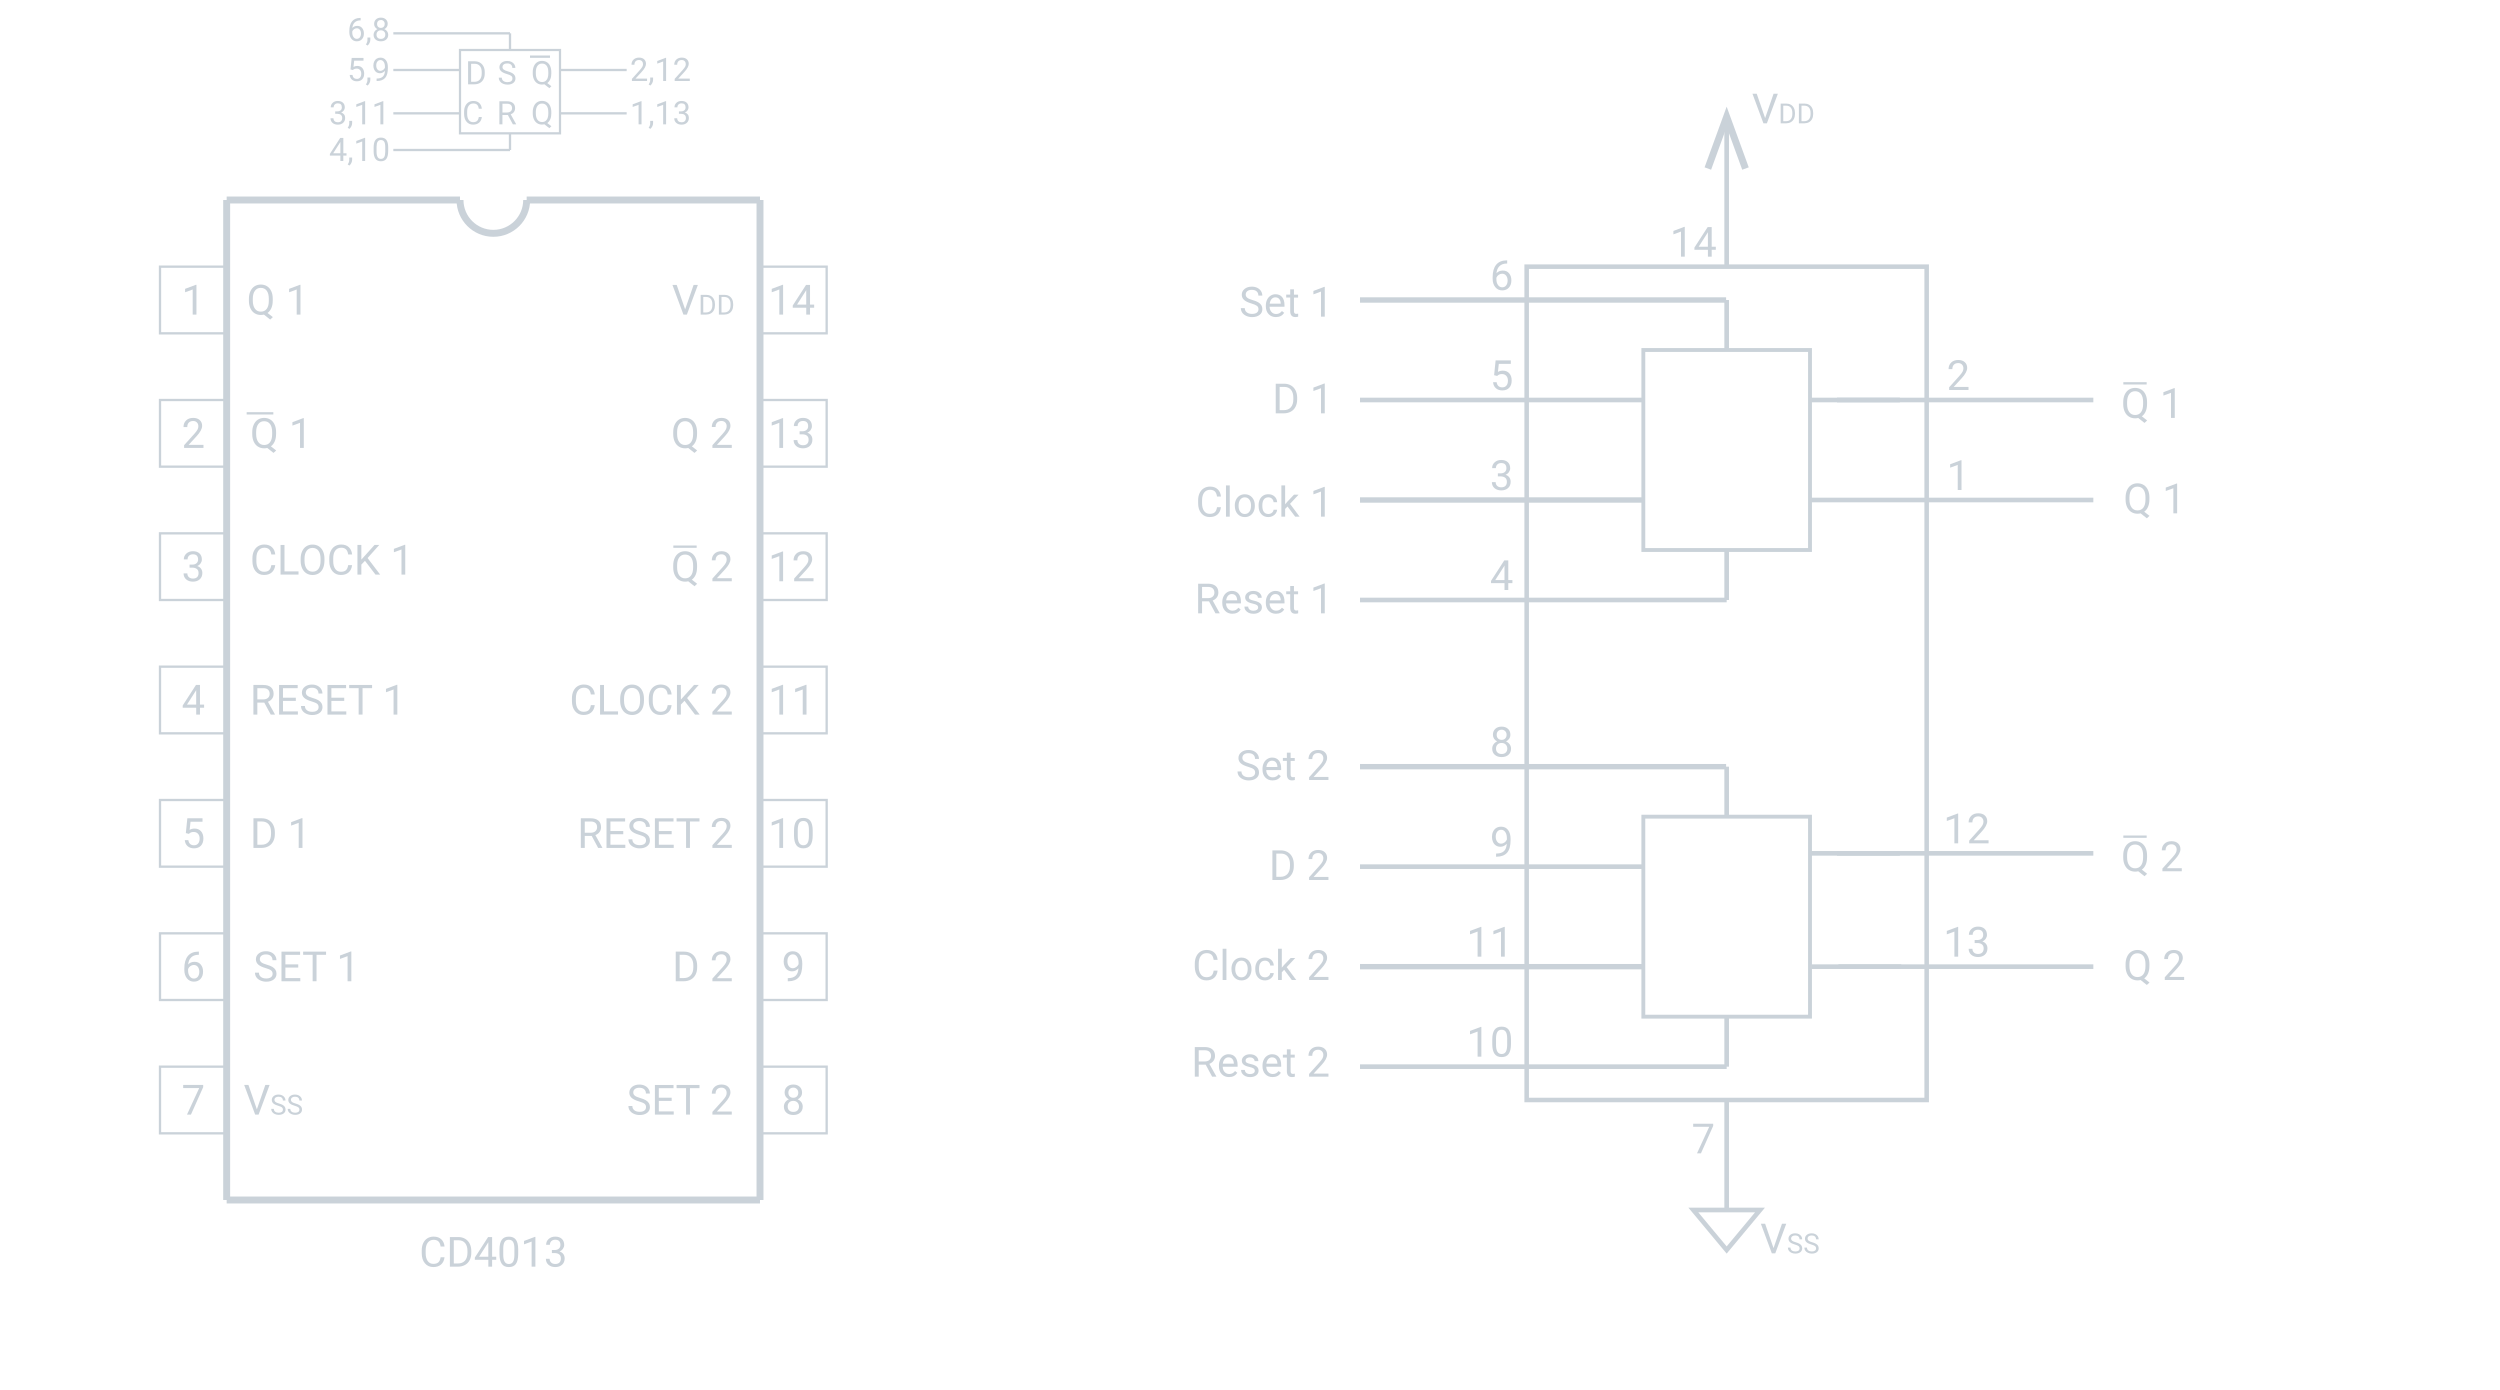 <?xml version="1.0" encoding="UTF-8"?><svg xmlns="http://www.w3.org/2000/svg" viewBox="0 0 1080 600.48"><defs><style>.cls-1{stroke-width:1.67px;}.cls-1,.cls-2,.cls-3,.cls-4,.cls-5,.cls-6,.cls-7,.cls-8{fill:none;stroke:#cad2d9;stroke-miterlimit:10;}.cls-2{stroke-width:3px;}.cls-9{fill:#cad2d9;}.cls-3{stroke-width:2.33px;}.cls-4{stroke-width:2px;}.cls-5{stroke-width:2px;}.cls-7{stroke-width:.97px;}.cls-8{stroke-width:1.96px;}</style></defs><g id="TEXT_Vector"><g><path class="cls-9" d="M110.96,479.26l3.66-10.56h1.85l-4.75,12.8h-1.49l-4.74-12.8h1.84l3.64,10.56Z"/><path class="cls-9" d="M120.19,477.7c-.96-.28-1.67-.62-2.11-1.02s-.66-.9-.66-1.5c0-.67,.27-1.23,.81-1.67s1.24-.66,2.09-.66c.59,0,1.11,.11,1.57,.34s.81,.54,1.07,.94,.38,.83,.38,1.31h-1.13c0-.52-.16-.92-.49-1.22s-.79-.44-1.39-.44c-.55,0-.99,.12-1.3,.37-.31,.24-.47,.58-.47,1.02,0,.35,.15,.64,.44,.88,.29,.24,.8,.46,1.51,.66,.71,.2,1.26,.42,1.66,.66s.7,.52,.89,.84,.29,.7,.29,1.13c0,.69-.27,1.25-.81,1.66s-1.26,.62-2.16,.62c-.59,0-1.13-.11-1.64-.34s-.9-.53-1.17-.92-.41-.83-.41-1.33h1.13c0,.52,.19,.92,.57,1.22s.89,.45,1.53,.45c.59,0,1.05-.12,1.37-.36s.47-.57,.47-.99-.15-.74-.44-.97-.82-.45-1.59-.68Z"/><path class="cls-9" d="M127.31,477.7c-.96-.28-1.67-.62-2.11-1.02s-.66-.9-.66-1.5c0-.67,.27-1.23,.81-1.67s1.24-.66,2.09-.66c.59,0,1.11,.11,1.57,.34s.81,.54,1.07,.94,.38,.83,.38,1.31h-1.13c0-.52-.16-.92-.49-1.22s-.79-.44-1.39-.44c-.55,0-.99,.12-1.3,.37-.31,.24-.47,.58-.47,1.02,0,.35,.15,.64,.44,.88,.29,.24,.8,.46,1.51,.66,.71,.2,1.26,.42,1.66,.66s.7,.52,.89,.84,.29,.7,.29,1.13c0,.69-.27,1.25-.81,1.66s-1.26,.62-2.16,.62c-.59,0-1.13-.11-1.64-.34s-.9-.53-1.17-.92-.41-.83-.41-1.33h1.13c0,.52,.19,.92,.57,1.22s.89,.45,1.53,.45c.59,0,1.05-.12,1.37-.36s.47-.57,.47-.99-.15-.74-.44-.97-.82-.45-1.59-.68Z"/></g><g><path class="cls-9" d="M295.97,133.66l3.66-10.56h1.85l-4.75,12.8h-1.49l-4.74-12.8h1.84l3.64,10.56Z"/><path class="cls-9" d="M302.69,135.9v-8.53h2.41c.74,0,1.4,.16,1.97,.49s1.01,.79,1.32,1.4,.47,1.3,.47,2.09v.54c0,.8-.16,1.51-.47,2.12s-.75,1.07-1.33,1.39-1.25,.49-2.01,.5h-2.36Zm1.12-7.61v6.69h1.18c.87,0,1.54-.27,2.02-.81,.48-.54,.72-1.31,.72-2.3v-.5c0-.97-.23-1.72-.68-2.26-.46-.54-1.1-.81-1.94-.82h-1.31Z"/><path class="cls-9" d="M310.56,135.9v-8.53h2.41c.74,0,1.4,.16,1.97,.49s1.01,.79,1.32,1.4,.47,1.3,.47,2.09v.54c0,.8-.16,1.51-.47,2.12s-.75,1.07-1.33,1.39-1.25,.49-2.01,.5h-2.36Zm1.12-7.61v6.69h1.18c.87,0,1.54-.27,2.02-.81,.48-.54,.72-1.31,.72-2.3v-.5c0-.97-.23-1.72-.68-2.26-.46-.54-1.1-.81-1.94-.82h-1.31Z"/></g><g><path class="cls-9" d="M192.04,543.14c-.16,1.35-.66,2.4-1.5,3.13s-1.96,1.1-3.35,1.1c-1.51,0-2.72-.54-3.63-1.63s-1.37-2.53-1.37-4.35v-1.23c0-1.19,.21-2.24,.64-3.14s1.03-1.6,1.81-2.08,1.68-.72,2.71-.72c1.36,0,2.45,.38,3.27,1.14s1.3,1.81,1.43,3.15h-1.7c-.15-1.02-.46-1.76-.95-2.22-.49-.46-1.17-.69-2.05-.69-1.08,0-1.92,.4-2.54,1.2s-.92,1.93-.92,3.4v1.24c0,1.39,.29,2.5,.87,3.32,.58,.82,1.39,1.23,2.43,1.23,.94,0,1.66-.21,2.16-.64s.83-1.16,1-2.22h1.7Z"/><path class="cls-9" d="M194.35,547.2v-12.8h3.61c1.11,0,2.1,.25,2.95,.74s1.52,1.19,1.98,2.1,.7,1.95,.71,3.13v.82c0,1.21-.23,2.26-.7,3.17s-1.13,1.61-2,2.09-1.87,.74-3.02,.75h-3.54Zm1.69-11.42v10.04h1.78c1.3,0,2.31-.41,3.04-1.21,.72-.81,1.09-1.96,1.09-3.46v-.75c0-1.45-.34-2.58-1.02-3.39-.68-.81-1.65-1.21-2.9-1.23h-1.97Z"/><path class="cls-9" d="M212.59,542.9h1.78v1.33h-1.78v2.97h-1.63v-2.97h-5.83v-.96l5.73-8.87h1.73v8.5Zm-5.62,0h3.98v-6.28l-.19,.35-3.79,5.92Z"/><path class="cls-9" d="M223.86,541.74c0,1.9-.33,3.32-.98,4.25s-1.67,1.39-3.05,1.39-2.38-.45-3.03-1.36-1-2.26-1.02-4.06v-2.17c0-1.88,.33-3.28,.98-4.19s1.67-1.37,3.06-1.37,2.39,.44,3.04,1.32,.98,2.24,1,4.08v2.11Zm-1.63-2.22c0-1.38-.19-2.38-.58-3.01s-1-.94-1.84-.94-1.44,.31-1.82,.94-.58,1.59-.59,2.89v2.6c0,1.38,.2,2.4,.6,3.06s1.01,.99,1.82,.99,1.4-.31,1.79-.93,.59-1.6,.61-2.94v-2.66Z"/><path class="cls-9" d="M231.29,547.2h-1.63v-10.84l-3.28,1.2v-1.48l4.66-1.75h.25v12.86Z"/><path class="cls-9" d="M238.41,540.01h1.22c.77-.01,1.37-.21,1.81-.61s.66-.92,.66-1.59c0-1.5-.75-2.25-2.24-2.25-.7,0-1.26,.2-1.68,.6s-.63,.93-.63,1.6h-1.63c0-1.01,.37-1.86,1.11-2.53s1.68-1.01,2.83-1.01c1.21,0,2.15,.32,2.84,.96s1.03,1.53,1.03,2.66c0,.56-.18,1.1-.54,1.62s-.85,.91-1.47,1.17c.7,.22,1.25,.59,1.63,1.11s.58,1.15,.58,1.89c0,1.15-.38,2.06-1.12,2.73s-1.73,1.01-2.93,1.01-2.18-.33-2.93-.98-1.13-1.51-1.13-2.58h1.63c0,.67,.22,1.21,.66,1.62s1.03,.61,1.77,.61c.79,0,1.39-.21,1.8-.62s.62-1,.62-1.77-.23-1.32-.69-1.71-1.12-.6-1.98-.62h-1.22v-1.33Z"/></g><g><path class="cls-9" d="M766.16,539.2l3.66-10.56h1.85l-4.75,12.8h-1.49l-4.74-12.8h1.84l3.64,10.56Z"/><path class="cls-9" d="M775.39,537.64c-.96-.28-1.67-.62-2.11-1.02s-.66-.9-.66-1.5c0-.67,.27-1.23,.81-1.67s1.24-.66,2.09-.66c.59,0,1.11,.11,1.57,.34s.81,.54,1.07,.94,.38,.83,.38,1.31h-1.13c0-.52-.16-.92-.49-1.22s-.79-.44-1.39-.44c-.55,0-.99,.12-1.3,.37-.31,.24-.47,.58-.47,1.02,0,.35,.15,.64,.44,.88,.29,.24,.8,.46,1.51,.66,.71,.2,1.26,.42,1.66,.66s.7,.52,.89,.84,.29,.7,.29,1.13c0,.69-.27,1.25-.81,1.66s-1.26,.62-2.16,.62c-.59,0-1.13-.11-1.64-.34s-.9-.53-1.17-.92-.41-.83-.41-1.33h1.13c0,.52,.19,.92,.57,1.22s.89,.45,1.53,.45c.59,0,1.05-.12,1.37-.36s.47-.57,.47-.99-.15-.74-.44-.97-.82-.45-1.59-.68Z"/><path class="cls-9" d="M782.51,537.64c-.96-.28-1.67-.62-2.11-1.02s-.66-.9-.66-1.5c0-.67,.27-1.23,.81-1.67s1.24-.66,2.09-.66c.59,0,1.11,.11,1.57,.34s.81,.54,1.07,.94,.38,.83,.38,1.31h-1.13c0-.52-.16-.92-.49-1.22s-.79-.44-1.39-.44c-.55,0-.99,.12-1.3,.37-.31,.24-.47,.58-.47,1.02,0,.35,.15,.64,.44,.88,.29,.24,.8,.46,1.51,.66,.71,.2,1.26,.42,1.66,.66s.7,.52,.89,.84,.29,.7,.29,1.13c0,.69-.27,1.25-.81,1.66s-1.26,.62-2.16,.62c-.59,0-1.13-.11-1.64-.34s-.9-.53-1.17-.92-.41-.83-.41-1.33h1.13c0,.52,.19,.92,.57,1.22s.89,.45,1.53,.45c.59,0,1.05-.12,1.37-.36s.47-.57,.47-.99-.15-.74-.44-.97-.82-.45-1.59-.68Z"/></g><g><path class="cls-9" d="M762.53,51.04l3.66-10.56h1.85l-4.75,12.8h-1.49l-4.74-12.8h1.84l3.64,10.56Z"/><path class="cls-9" d="M769.25,53.28v-8.53h2.41c.74,0,1.4,.16,1.97,.49s1.01,.79,1.32,1.4,.47,1.3,.47,2.09v.54c0,.8-.16,1.51-.47,2.12s-.75,1.07-1.33,1.39-1.25,.49-2.01,.5h-2.36Zm1.12-7.61v6.69h1.18c.87,0,1.54-.27,2.02-.81s.72-1.31,.72-2.31v-.5c0-.97-.23-1.72-.68-2.26-.46-.54-1.1-.81-1.94-.82h-1.31Z"/><path class="cls-9" d="M777.12,53.28v-8.53h2.41c.74,0,1.4,.16,1.97,.49s1.01,.79,1.32,1.4,.47,1.3,.47,2.09v.54c0,.8-.16,1.51-.47,2.12s-.75,1.07-1.33,1.39-1.25,.49-2.01,.5h-2.36Zm1.12-7.61v6.69h1.18c.87,0,1.54-.27,2.02-.81s.72-1.31,.72-2.31v-.5c0-.97-.23-1.72-.68-2.26-.46-.54-1.1-.81-1.94-.82h-1.31Z"/></g><path class="cls-9" d="M740.11,486.36l-5.3,11.88h-1.71l5.28-11.46h-6.93v-1.34h8.65v.91Z"/><g><path class="cls-9" d="M117.82,129.91c0,1.24-.2,2.3-.59,3.19-.39,.89-.94,1.59-1.65,2.1l2.29,1.79-1.15,1.06-2.7-2.14c-.42,.11-.87,.16-1.34,.16-1.01,0-1.9-.25-2.68-.74s-1.38-1.2-1.81-2.12c-.43-.92-.65-1.98-.66-3.19v-.92c0-1.23,.21-2.32,.64-3.26s1.03-1.67,1.81-2.17c.78-.5,1.68-.75,2.69-.75s1.94,.25,2.72,.75,1.38,1.21,1.81,2.15,.63,2.03,.63,3.27v.82Zm-1.69-.83c0-1.51-.3-2.67-.9-3.49-.6-.82-1.46-1.23-2.57-1.23s-1.9,.41-2.51,1.22-.93,1.94-.94,3.38v.94c0,1.46,.31,2.62,.92,3.46s1.46,1.27,2.55,1.27,1.93-.4,2.53-1.19,.91-1.93,.92-3.42v-.95Z"/><path class="cls-9" d="M129.8,135.9h-1.63v-10.84l-3.28,1.2v-1.48l4.66-1.75h.25v12.86Z"/></g><g><path class="cls-9" d="M119.26,187.52c0,1.24-.2,2.3-.59,3.19-.39,.89-.94,1.59-1.65,2.1l2.29,1.79-1.15,1.06-2.7-2.14c-.42,.11-.87,.16-1.34,.16-1.01,0-1.9-.25-2.68-.74s-1.38-1.2-1.81-2.12c-.43-.92-.65-1.98-.66-3.19v-.92c0-1.23,.21-2.32,.64-3.26s1.03-1.67,1.81-2.17c.78-.5,1.68-.75,2.69-.75s1.94,.25,2.72,.75,1.38,1.21,1.81,2.15,.63,2.03,.63,3.27v.82Zm-1.69-.83c0-1.51-.3-2.67-.9-3.49-.6-.82-1.46-1.23-2.57-1.23s-1.9,.41-2.51,1.22-.93,1.94-.94,3.38v.94c0,1.46,.31,2.62,.92,3.46s1.46,1.27,2.55,1.27,1.93-.4,2.53-1.19,.91-1.93,.92-3.42v-.95Z"/><path class="cls-9" d="M131.24,193.5h-1.63v-10.84l-3.28,1.2v-1.48l4.66-1.75h.25v12.86Z"/></g><g><path class="cls-9" d="M118.9,244.16c-.16,1.35-.66,2.4-1.5,3.13-.84,.74-1.96,1.1-3.35,1.1-1.51,0-2.72-.54-3.63-1.63s-1.37-2.53-1.37-4.35v-1.23c0-1.19,.21-2.24,.64-3.14s1.03-1.59,1.81-2.08c.78-.48,1.68-.72,2.71-.72,1.36,0,2.45,.38,3.27,1.14s1.3,1.81,1.43,3.15h-1.7c-.15-1.02-.46-1.76-.95-2.22-.49-.46-1.17-.69-2.05-.69-1.08,0-1.92,.4-2.54,1.2s-.92,1.93-.92,3.4v1.24c0,1.39,.29,2.5,.87,3.32s1.39,1.23,2.43,1.23c.94,0,1.66-.21,2.16-.64,.5-.42,.83-1.16,1-2.22h1.7Z"/><path class="cls-9" d="M122.9,246.84h6.06v1.38h-7.76v-12.8h1.7v11.42Z"/><path class="cls-9" d="M140.16,242.24c0,1.25-.21,2.35-.63,3.28-.42,.94-1.02,1.65-1.79,2.14s-1.68,.74-2.71,.74-1.9-.25-2.68-.74-1.38-1.2-1.81-2.12c-.43-.92-.65-1.98-.66-3.19v-.92c0-1.23,.21-2.32,.64-3.26s1.03-1.67,1.81-2.17c.78-.5,1.68-.75,2.69-.75s1.93,.25,2.71,.74c.78,.5,1.38,1.21,1.81,2.15,.42,.94,.63,2.03,.63,3.28v.81Zm-1.68-.83c0-1.52-.3-2.68-.91-3.49s-1.46-1.22-2.56-1.22-1.91,.41-2.52,1.22-.93,1.94-.94,3.38v.94c0,1.47,.31,2.63,.93,3.47s1.47,1.26,2.55,1.26,1.93-.4,2.53-1.19,.91-1.93,.92-3.42v-.95Z"/><path class="cls-9" d="M152.1,244.16c-.16,1.35-.66,2.4-1.5,3.13-.84,.74-1.96,1.1-3.35,1.1-1.51,0-2.72-.54-3.63-1.63s-1.37-2.53-1.37-4.35v-1.23c0-1.19,.21-2.24,.64-3.14s1.03-1.59,1.81-2.08c.78-.48,1.68-.72,2.71-.72,1.36,0,2.45,.38,3.27,1.14s1.3,1.81,1.43,3.15h-1.7c-.15-1.02-.46-1.76-.95-2.22-.49-.46-1.17-.69-2.05-.69-1.08,0-1.92,.4-2.54,1.2s-.92,1.93-.92,3.4v1.24c0,1.39,.29,2.5,.87,3.32s1.39,1.23,2.43,1.23c.94,0,1.66-.21,2.16-.64,.5-.42,.83-1.16,1-2.22h1.7Z"/><path class="cls-9" d="M157.66,242.27l-1.56,1.63v4.32h-1.69v-12.8h1.69v6.33l5.69-6.33h2.04l-5.04,5.65,5.43,7.15h-2.02l-4.54-5.95Z"/><path class="cls-9" d="M175.07,248.22h-1.63v-10.84l-3.28,1.2v-1.48l4.66-1.75h.25v12.86Z"/></g><g><path class="cls-9" d="M114.18,303.52h-3.01v5.18h-1.7v-12.8h4.24c1.44,0,2.55,.33,3.33,.98s1.16,1.61,1.16,2.87c0,.8-.22,1.49-.65,2.08s-1.03,1.03-1.8,1.33l3.01,5.43v.11h-1.81l-2.78-5.18Zm-3.01-1.38h2.59c.84,0,1.5-.22,2-.65s.74-1.02,.74-1.74c0-.79-.24-1.4-.71-1.82s-1.15-.64-2.04-.64h-2.58v4.86Z"/><path class="cls-9" d="M127.8,302.79h-5.55v4.54h6.44v1.38h-8.13v-12.8h8.04v1.38h-6.35v4.12h5.55v1.38Z"/><path class="cls-9" d="M134.57,303c-1.45-.42-2.5-.93-3.16-1.53-.66-.61-.99-1.35-.99-2.25,0-1.01,.4-1.84,1.21-2.5,.81-.66,1.85-.99,3.14-.99,.88,0,1.66,.17,2.35,.51s1.22,.81,1.6,1.41,.57,1.25,.57,1.96h-1.7c0-.78-.25-1.39-.74-1.83s-1.19-.67-2.08-.67c-.83,0-1.48,.18-1.95,.55-.47,.37-.7,.88-.7,1.53,0,.52,.22,.96,.66,1.33s1.2,.69,2.26,.99c1.06,.3,1.9,.63,2.5,.99,.6,.36,1.05,.78,1.34,1.26s.44,1.05,.44,1.7c0,1.04-.4,1.87-1.21,2.49-.81,.62-1.89,.94-3.24,.94-.88,0-1.7-.17-2.46-.51-.76-.34-1.35-.8-1.76-1.38s-.62-1.25-.62-2h1.7c0,.77,.29,1.38,.86,1.83,.57,.45,1.33,.67,2.29,.67,.89,0,1.57-.18,2.05-.54s.71-.86,.71-1.49-.22-1.11-.66-1.46c-.44-.34-1.24-.68-2.39-1.01Z"/><path class="cls-9" d="M148.71,302.79h-5.55v4.54h6.44v1.38h-8.13v-12.8h8.04v1.38h-6.35v4.12h5.55v1.38Z"/><path class="cls-9" d="M160.73,297.28h-4.11v11.42h-1.68v-11.42h-4.1v-1.38h9.9v1.38Z"/><path class="cls-9" d="M171.65,308.7h-1.63v-10.84l-3.28,1.2v-1.48l4.66-1.75h.25v12.86Z"/></g><g><path class="cls-9" d="M109.49,366.3v-12.8h3.61c1.11,0,2.1,.25,2.95,.74s1.52,1.19,1.98,2.1,.7,1.95,.71,3.13v.82c0,1.21-.23,2.26-.7,3.17s-1.13,1.61-2,2.09-1.87,.74-3.02,.75h-3.54Zm1.69-11.42v10.04h1.78c1.3,0,2.31-.4,3.04-1.21s1.09-1.96,1.09-3.46v-.75c0-1.45-.34-2.58-1.02-3.39-.68-.81-1.65-1.22-2.9-1.23h-1.97Z"/><path class="cls-9" d="M130.67,366.3h-1.63v-10.84l-3.28,1.2v-1.48l4.66-1.75h.25v12.86Z"/></g><g><path class="cls-9" d="M114.7,418.2c-1.45-.42-2.5-.93-3.16-1.53-.66-.61-.99-1.35-.99-2.25,0-1.01,.4-1.84,1.21-2.5,.81-.66,1.85-.99,3.14-.99,.88,0,1.66,.17,2.35,.51s1.22,.81,1.6,1.41,.57,1.25,.57,1.96h-1.7c0-.78-.25-1.39-.74-1.83s-1.19-.67-2.08-.67c-.83,0-1.48,.18-1.95,.55-.47,.37-.7,.88-.7,1.53,0,.52,.22,.96,.66,1.33s1.2,.69,2.26,.99c1.06,.3,1.9,.63,2.5,.99,.6,.36,1.05,.78,1.34,1.26s.44,1.05,.44,1.7c0,1.04-.4,1.87-1.21,2.49-.81,.62-1.89,.94-3.24,.94-.88,0-1.7-.17-2.46-.51-.76-.34-1.35-.8-1.76-1.38s-.62-1.25-.62-2h1.7c0,.77,.29,1.38,.86,1.83,.57,.45,1.33,.67,2.29,.67,.89,0,1.57-.18,2.05-.54s.71-.86,.71-1.49-.22-1.11-.66-1.46c-.44-.34-1.24-.68-2.39-1.01Z"/><path class="cls-9" d="M128.84,417.99h-5.55v4.54h6.44v1.38h-8.13v-12.8h8.04v1.38h-6.35v4.12h5.55v1.38Z"/><path class="cls-9" d="M140.85,412.48h-4.11v11.42h-1.68v-11.42h-4.1v-1.38h9.9v1.38Z"/><path class="cls-9" d="M151.78,423.9h-1.63v-10.84l-3.28,1.2v-1.48l4.66-1.75h.25v12.86Z"/></g><g><path class="cls-9" d="M256.93,304.64c-.16,1.35-.66,2.4-1.5,3.13-.84,.74-1.96,1.1-3.35,1.1-1.51,0-2.72-.54-3.63-1.63s-1.37-2.53-1.37-4.35v-1.23c0-1.19,.21-2.24,.64-3.14s1.03-1.59,1.81-2.08c.78-.48,1.68-.72,2.71-.72,1.36,0,2.45,.38,3.27,1.14s1.3,1.81,1.43,3.15h-1.7c-.15-1.02-.46-1.76-.95-2.22-.49-.46-1.17-.69-2.05-.69-1.08,0-1.92,.4-2.54,1.2s-.92,1.93-.92,3.4v1.24c0,1.39,.29,2.5,.87,3.32s1.39,1.23,2.43,1.23c.94,0,1.66-.21,2.16-.64,.5-.42,.83-1.16,1-2.22h1.7Z"/><path class="cls-9" d="M260.93,307.32h6.06v1.38h-7.76v-12.8h1.7v11.42Z"/><path class="cls-9" d="M278.19,302.72c0,1.25-.21,2.35-.63,3.28-.42,.94-1.02,1.65-1.79,2.14s-1.68,.74-2.71,.74-1.9-.25-2.68-.74-1.38-1.2-1.81-2.12c-.43-.92-.65-1.98-.66-3.19v-.92c0-1.23,.21-2.32,.64-3.26s1.03-1.67,1.81-2.17c.78-.5,1.68-.75,2.69-.75s1.93,.25,2.71,.74c.78,.5,1.38,1.21,1.81,2.15,.42,.94,.63,2.03,.63,3.28v.81Zm-1.68-.83c0-1.52-.3-2.68-.91-3.49s-1.46-1.22-2.56-1.22-1.91,.41-2.52,1.22-.93,1.94-.94,3.38v.94c0,1.47,.31,2.63,.93,3.47s1.47,1.26,2.55,1.26,1.93-.4,2.53-1.19,.91-1.93,.92-3.42v-.95Z"/><path class="cls-9" d="M290.13,304.64c-.16,1.35-.66,2.4-1.5,3.13-.84,.74-1.96,1.1-3.35,1.1-1.51,0-2.72-.54-3.63-1.63s-1.37-2.53-1.37-4.35v-1.23c0-1.19,.21-2.24,.64-3.14s1.03-1.59,1.81-2.08c.78-.48,1.68-.72,2.71-.72,1.36,0,2.45,.38,3.27,1.14s1.3,1.81,1.43,3.15h-1.7c-.15-1.02-.46-1.76-.95-2.22-.49-.46-1.17-.69-2.05-.69-1.08,0-1.92,.4-2.54,1.2s-.92,1.93-.92,3.4v1.24c0,1.39,.29,2.5,.87,3.32s1.39,1.23,2.43,1.23c.94,0,1.66-.21,2.16-.64,.5-.42,.83-1.16,1-2.22h1.7Z"/><path class="cls-9" d="M295.69,302.75l-1.56,1.63v4.32h-1.69v-12.8h1.69v6.33l5.69-6.33h2.04l-5.04,5.65,5.43,7.15h-2.02l-4.54-5.95Z"/><path class="cls-9" d="M316.14,308.7h-8.38v-1.17l4.43-4.92c.66-.74,1.11-1.35,1.36-1.82,.25-.46,.37-.95,.37-1.45,0-.67-.2-1.22-.61-1.64s-.94-.64-1.62-.64c-.81,0-1.44,.23-1.89,.69-.45,.46-.67,1.1-.67,1.92h-1.63c0-1.18,.38-2.13,1.14-2.86s1.77-1.09,3.05-1.09c1.19,0,2.13,.31,2.82,.94,.69,.62,1.04,1.46,1.04,2.49,0,1.26-.8,2.76-2.41,4.5l-3.43,3.72h6.42v1.33Z"/></g><g><path class="cls-9" d="M255.63,361.12h-3.01v5.18h-1.7v-12.8h4.24c1.44,0,2.55,.33,3.33,.98s1.16,1.61,1.16,2.87c0,.8-.22,1.49-.65,2.08s-1.03,1.03-1.8,1.33l3.01,5.43v.11h-1.81l-2.78-5.18Zm-3.01-1.38h2.59c.84,0,1.5-.22,2-.65s.74-1.02,.74-1.74c0-.79-.24-1.4-.71-1.82s-1.15-.64-2.04-.64h-2.58v4.86Z"/><path class="cls-9" d="M269.25,360.39h-5.55v4.54h6.44v1.38h-8.13v-12.8h8.04v1.38h-6.35v4.12h5.55v1.38Z"/><path class="cls-9" d="M276.02,360.6c-1.45-.42-2.5-.93-3.16-1.53-.66-.61-.99-1.35-.99-2.25,0-1.01,.4-1.84,1.21-2.5,.81-.66,1.85-.99,3.14-.99,.88,0,1.66,.17,2.35,.51s1.22,.81,1.6,1.41,.57,1.25,.57,1.96h-1.7c0-.78-.25-1.39-.74-1.83s-1.19-.67-2.08-.67c-.83,0-1.48,.18-1.95,.55-.47,.37-.7,.88-.7,1.53,0,.52,.22,.96,.66,1.33s1.2,.69,2.26,.99c1.06,.3,1.9,.63,2.5,.99,.6,.36,1.05,.78,1.34,1.26s.44,1.05,.44,1.7c0,1.04-.4,1.87-1.21,2.49-.81,.62-1.89,.94-3.24,.94-.88,0-1.7-.17-2.46-.51-.76-.34-1.35-.8-1.76-1.38s-.62-1.25-.62-2h1.7c0,.77,.29,1.38,.86,1.83,.57,.45,1.33,.67,2.29,.67,.89,0,1.57-.18,2.05-.54s.71-.86,.71-1.49-.22-1.11-.66-1.46c-.44-.34-1.24-.68-2.39-1.01Z"/><path class="cls-9" d="M290.16,360.39h-5.55v4.54h6.44v1.38h-8.13v-12.8h8.04v1.38h-6.35v4.12h5.55v1.38Z"/><path class="cls-9" d="M302.17,354.88h-4.11v11.42h-1.68v-11.42h-4.1v-1.38h9.9v1.38Z"/><path class="cls-9" d="M316.14,366.3h-8.38v-1.17l4.43-4.92c.66-.74,1.11-1.35,1.36-1.82,.25-.46,.37-.95,.37-1.45,0-.67-.2-1.22-.61-1.64s-.94-.64-1.62-.64c-.81,0-1.44,.23-1.89,.69-.45,.46-.67,1.1-.67,1.92h-1.63c0-1.18,.38-2.13,1.14-2.86s1.77-1.09,3.05-1.09c1.19,0,2.13,.31,2.82,.94,.69,.62,1.04,1.46,1.04,2.49,0,1.26-.8,2.76-2.41,4.5l-3.43,3.72h6.42v1.33Z"/></g><g><path class="cls-9" d="M291.92,423.9v-12.8h3.61c1.11,0,2.1,.25,2.95,.74s1.52,1.19,1.98,2.1,.7,1.95,.71,3.13v.82c0,1.21-.23,2.26-.7,3.17s-1.13,1.61-2,2.09-1.87,.74-3.02,.75h-3.54Zm1.69-11.42v10.04h1.78c1.3,0,2.31-.4,3.04-1.21s1.09-1.96,1.09-3.46v-.75c0-1.45-.34-2.58-1.02-3.39-.68-.81-1.65-1.22-2.9-1.23h-1.97Z"/><path class="cls-9" d="M316.14,423.9h-8.38v-1.17l4.43-4.92c.66-.74,1.11-1.35,1.36-1.82,.25-.46,.37-.95,.37-1.45,0-.67-.2-1.22-.61-1.64s-.94-.64-1.62-.64c-.81,0-1.44,.23-1.89,.69-.45,.46-.67,1.1-.67,1.92h-1.63c0-1.18,.38-2.13,1.14-2.86s1.77-1.09,3.05-1.09c1.19,0,2.13,.31,2.82,.94,.69,.62,1.04,1.46,1.04,2.49,0,1.26-.8,2.76-2.41,4.5l-3.43,3.72h6.42v1.33Z"/></g><g><path class="cls-9" d="M276.02,475.8c-1.45-.42-2.5-.93-3.16-1.53-.66-.61-.99-1.35-.99-2.25,0-1.01,.4-1.84,1.21-2.5,.81-.66,1.85-.99,3.14-.99,.88,0,1.66,.17,2.35,.51s1.22,.81,1.6,1.41,.57,1.25,.57,1.96h-1.7c0-.78-.25-1.39-.74-1.83s-1.19-.67-2.08-.67c-.83,0-1.48,.18-1.95,.55-.47,.37-.7,.88-.7,1.53,0,.52,.22,.96,.66,1.33s1.2,.69,2.26,.99c1.06,.3,1.9,.63,2.5,.99,.6,.36,1.05,.78,1.34,1.26s.44,1.05,.44,1.7c0,1.04-.4,1.87-1.21,2.49-.81,.62-1.89,.94-3.24,.94-.88,0-1.7-.17-2.46-.51-.76-.34-1.35-.8-1.76-1.38s-.62-1.25-.62-2h1.7c0,.77,.29,1.38,.86,1.83,.57,.45,1.33,.67,2.29,.67,.89,0,1.57-.18,2.05-.54s.71-.86,.71-1.49-.22-1.11-.66-1.46c-.44-.34-1.24-.68-2.39-1.01Z"/><path class="cls-9" d="M290.16,475.59h-5.55v4.54h6.44v1.38h-8.13v-12.8h8.04v1.38h-6.35v4.12h5.55v1.38Z"/><path class="cls-9" d="M302.17,470.08h-4.11v11.42h-1.68v-11.42h-4.1v-1.38h9.9v1.38Z"/><path class="cls-9" d="M316.14,481.5h-8.38v-1.17l4.43-4.92c.66-.74,1.11-1.35,1.36-1.82,.25-.46,.37-.95,.37-1.45,0-.67-.2-1.22-.61-1.64s-.94-.64-1.62-.64c-.81,0-1.44,.23-1.89,.69-.45,.46-.67,1.1-.67,1.92h-1.63c0-1.18,.38-2.13,1.14-2.86s1.77-1.09,3.05-1.09c1.19,0,2.13,.31,2.82,.94,.69,.62,1.04,1.46,1.04,2.49,0,1.26-.8,2.76-2.41,4.5l-3.43,3.72h6.42v1.33Z"/></g><g><path class="cls-9" d="M301.12,187.52c0,1.24-.2,2.3-.59,3.19-.39,.89-.94,1.59-1.65,2.1l2.29,1.79-1.15,1.06-2.7-2.14c-.42,.11-.87,.16-1.34,.16-1.01,0-1.9-.25-2.68-.74s-1.38-1.2-1.81-2.12c-.43-.92-.65-1.98-.66-3.19v-.92c0-1.23,.21-2.32,.64-3.26s1.03-1.67,1.81-2.17c.78-.5,1.68-.75,2.69-.75s1.94,.25,2.72,.75,1.38,1.21,1.81,2.15,.63,2.03,.63,3.27v.82Zm-1.69-.83c0-1.51-.3-2.67-.9-3.49-.6-.82-1.46-1.23-2.57-1.23s-1.9,.41-2.51,1.22-.93,1.94-.94,3.38v.94c0,1.46,.31,2.62,.92,3.46s1.46,1.27,2.55,1.27,1.93-.4,2.53-1.19,.91-1.93,.92-3.42v-.95Z"/><path class="cls-9" d="M316.14,193.5h-8.38v-1.17l4.43-4.92c.66-.74,1.11-1.35,1.36-1.82,.25-.46,.37-.95,.37-1.45,0-.67-.2-1.22-.61-1.64s-.94-.64-1.62-.64c-.81,0-1.44,.23-1.89,.69-.45,.46-.67,1.1-.67,1.92h-1.63c0-1.18,.38-2.13,1.14-2.86s1.77-1.09,3.05-1.09c1.19,0,2.13,.31,2.82,.94,.69,.62,1.04,1.46,1.04,2.49,0,1.26-.8,2.76-2.41,4.5l-3.43,3.72h6.42v1.33Z"/></g><g><path class="cls-9" d="M301.12,245.12c0,1.24-.2,2.3-.59,3.19-.39,.89-.94,1.59-1.65,2.1l2.29,1.79-1.15,1.06-2.7-2.14c-.42,.11-.87,.16-1.34,.16-1.01,0-1.9-.25-2.68-.74s-1.38-1.2-1.81-2.12c-.43-.92-.65-1.98-.66-3.19v-.92c0-1.23,.21-2.32,.64-3.26s1.03-1.67,1.81-2.17c.78-.5,1.68-.75,2.69-.75s1.94,.25,2.72,.75,1.38,1.21,1.81,2.15,.63,2.03,.63,3.27v.82Zm-1.69-.83c0-1.51-.3-2.67-.9-3.49-.6-.82-1.46-1.23-2.57-1.23s-1.9,.41-2.51,1.22-.93,1.94-.94,3.38v.94c0,1.46,.31,2.62,.92,3.46s1.46,1.27,2.55,1.27,1.93-.4,2.53-1.19,.91-1.93,.92-3.42v-.95Z"/><path class="cls-9" d="M316.14,251.1h-8.38v-1.17l4.43-4.92c.66-.74,1.11-1.35,1.36-1.82,.25-.46,.37-.95,.37-1.45,0-.67-.2-1.22-.61-1.64s-.94-.64-1.62-.64c-.81,0-1.44,.23-1.89,.69-.45,.46-.67,1.1-.67,1.92h-1.63c0-1.18,.38-2.13,1.14-2.86s1.77-1.09,3.05-1.09c1.19,0,2.13,.31,2.82,.94,.69,.62,1.04,1.46,1.04,2.49,0,1.26-.8,2.76-2.41,4.5l-3.43,3.72h6.42v1.33Z"/></g><g><path class="cls-9" d="M551.12,178.56v-12.8h3.61c1.11,0,2.1,.25,2.95,.74s1.52,1.19,1.98,2.1,.7,1.95,.71,3.13v.82c0,1.21-.23,2.26-.7,3.17s-1.13,1.61-2,2.09-1.87,.74-3.02,.75h-3.54Zm1.69-11.42v10.04h1.78c1.3,0,2.31-.4,3.04-1.21s1.09-1.96,1.09-3.46v-.75c0-1.45-.34-2.58-1.02-3.39-.68-.81-1.65-1.22-2.9-1.23h-1.97Z"/><path class="cls-9" d="M572.3,178.56h-1.63v-10.84l-3.28,1.2v-1.48l4.66-1.75h.25v12.86Z"/></g><g><path class="cls-9" d="M540.6,131.1c-1.45-.42-2.5-.93-3.16-1.53s-.99-1.35-.99-2.25c0-1.01,.4-1.84,1.21-2.5s1.85-.99,3.14-.99c.88,0,1.66,.17,2.35,.51s1.22,.81,1.6,1.41,.57,1.25,.57,1.96h-1.7c0-.78-.25-1.39-.74-1.83s-1.19-.67-2.08-.67c-.83,0-1.48,.18-1.95,.55-.47,.37-.7,.88-.7,1.53,0,.52,.22,.96,.66,1.33s1.2,.69,2.26,.99,1.9,.63,2.5,.99,1.05,.78,1.34,1.26,.43,1.05,.43,1.7c0,1.04-.4,1.87-1.21,2.49s-1.89,.94-3.24,.94c-.88,0-1.7-.17-2.46-.51s-1.35-.8-1.76-1.38-.62-1.25-.62-2h1.7c0,.77,.29,1.38,.86,1.83s1.33,.67,2.29,.67c.89,0,1.57-.18,2.05-.54s.71-.86,.71-1.49-.22-1.11-.66-1.45-1.24-.68-2.39-1.02Z"/><path class="cls-9" d="M551.2,136.98c-1.29,0-2.34-.42-3.15-1.27s-1.21-1.98-1.21-3.4v-.3c0-.94,.18-1.79,.54-2.53s.86-1.32,1.51-1.74,1.35-.63,2.1-.63c1.24,0,2.2,.41,2.88,1.22s1.03,1.98,1.03,3.5v.68h-6.44c.02,.94,.3,1.69,.82,2.27s1.19,.87,2,.87c.57,0,1.06-.12,1.46-.35s.75-.54,1.05-.93l.99,.77c-.8,1.22-1.99,1.84-3.59,1.84Zm-.2-8.53c-.66,0-1.21,.24-1.65,.72s-.72,1.15-.83,2.01h4.76v-.12c-.05-.83-.27-1.47-.67-1.92s-.94-.68-1.62-.68Z"/><path class="cls-9" d="M558.99,124.99v2.3h1.78v1.26h-1.78v5.9c0,.38,.08,.67,.24,.86,.16,.19,.43,.29,.81,.29,.19,0,.45-.04,.77-.11v1.31c-.43,.12-.84,.17-1.25,.17-.73,0-1.27-.22-1.64-.66s-.55-1.06-.55-1.87v-5.9h-1.73v-1.26h1.73v-2.3h1.63Z"/><path class="cls-9" d="M572.3,136.8h-1.63v-10.84l-3.28,1.2v-1.48l4.66-1.75h.25v12.86Z"/></g><g><path class="cls-9" d="M522.3,259.78h-3.01v5.18h-1.7v-12.8h4.24c1.44,0,2.55,.33,3.33,.98s1.17,1.61,1.17,2.87c0,.8-.22,1.49-.65,2.08s-1.03,1.03-1.8,1.33l3.01,5.43v.11h-1.81l-2.78-5.18Zm-3.01-1.38h2.59c.84,0,1.5-.22,2-.65,.5-.43,.74-1.02,.74-1.74,0-.79-.24-1.4-.71-1.82-.47-.42-1.15-.64-2.04-.64h-2.58v4.86Z"/><path class="cls-9" d="M532.38,265.14c-1.29,0-2.34-.42-3.15-1.27s-1.21-1.98-1.21-3.4v-.3c0-.94,.18-1.79,.54-2.53s.86-1.32,1.51-1.74,1.35-.63,2.11-.63c1.24,0,2.2,.41,2.88,1.22s1.03,1.98,1.03,3.5v.68h-6.44c.02,.94,.3,1.69,.82,2.27s1.19,.87,2,.87c.57,0,1.06-.12,1.46-.35,.4-.23,.75-.54,1.05-.93l.99,.77c-.8,1.23-1.99,1.84-3.59,1.84Zm-.2-8.52c-.66,0-1.21,.24-1.65,.72s-.72,1.15-.83,2.01h4.76v-.12c-.05-.83-.27-1.47-.67-1.92s-.94-.68-1.62-.68Z"/><path class="cls-9" d="M543.51,262.44c0-.44-.17-.78-.5-1.02s-.91-.45-1.73-.63-1.48-.39-1.96-.63-.84-.54-1.07-.88-.35-.74-.35-1.21c0-.78,.33-1.44,.99-1.98s1.5-.81,2.53-.81c1.08,0,1.95,.28,2.62,.83s1.01,1.27,1.01,2.14h-1.63c0-.45-.19-.83-.57-1.15s-.85-.48-1.43-.48-1.05,.13-1.39,.39-.5,.59-.5,1.01c0,.39,.16,.69,.47,.89s.87,.39,1.68,.57,1.47,.4,1.97,.65,.88,.56,1.12,.91,.37,.79,.37,1.3c0,.85-.34,1.53-1.02,2.04s-1.56,.77-2.65,.77c-.76,0-1.44-.13-2.02-.4s-1.04-.65-1.38-1.13-.5-1.01-.5-1.57h1.63c.03,.54,.25,.98,.65,1.3s.95,.48,1.61,.48c.62,0,1.11-.12,1.48-.37s.56-.58,.56-1Z"/><path class="cls-9" d="M551.2,265.14c-1.29,0-2.34-.42-3.15-1.27s-1.21-1.98-1.21-3.4v-.3c0-.94,.18-1.79,.54-2.53s.86-1.32,1.51-1.74,1.35-.63,2.11-.63c1.24,0,2.2,.41,2.88,1.22s1.03,1.98,1.03,3.5v.68h-6.44c.02,.94,.3,1.69,.82,2.27s1.19,.87,2,.87c.57,0,1.06-.12,1.46-.35,.4-.23,.75-.54,1.05-.93l.99,.77c-.8,1.23-1.99,1.84-3.59,1.84Zm-.2-8.52c-.66,0-1.21,.24-1.65,.72s-.72,1.15-.83,2.01h4.76v-.12c-.05-.83-.27-1.47-.67-1.92s-.94-.68-1.62-.68Z"/><path class="cls-9" d="M558.99,253.15v2.3h1.78v1.26h-1.78v5.9c0,.38,.08,.67,.24,.86,.16,.19,.43,.29,.81,.29,.19,0,.45-.04,.77-.11v1.31c-.43,.12-.84,.17-1.25,.17-.73,0-1.27-.22-1.64-.66s-.55-1.06-.55-1.87v-5.9h-1.73v-1.26h1.73v-2.3h1.63Z"/><path class="cls-9" d="M572.3,264.96h-1.63v-10.84l-3.28,1.2v-1.48l4.66-1.75h.25v12.86Z"/></g><g><path class="cls-9" d="M928.54,215.77c0,1.24-.2,2.3-.59,3.19s-.94,1.59-1.65,2.1l2.29,1.79-1.15,1.06-2.7-2.14c-.42,.11-.87,.16-1.34,.16-1.01,0-1.9-.25-2.68-.74s-1.38-1.2-1.81-2.12-.65-1.98-.66-3.19v-.92c0-1.23,.21-2.32,.64-3.26s1.03-1.67,1.82-2.17,1.68-.75,2.68-.75,1.94,.25,2.72,.75,1.38,1.21,1.81,2.15,.63,2.03,.63,3.27v.82Zm-1.69-.83c0-1.51-.3-2.67-.9-3.48s-1.46-1.23-2.57-1.23-1.9,.41-2.51,1.22-.93,1.94-.95,3.38v.94c0,1.46,.31,2.62,.92,3.46s1.46,1.27,2.55,1.27,1.93-.4,2.53-1.19,.91-1.93,.92-3.41v-.95Z"/><path class="cls-9" d="M940.52,221.76h-1.63v-10.84l-3.28,1.2v-1.48l4.66-1.75h.25v12.86Z"/></g><g><path class="cls-9" d="M549.68,380.16v-12.8h3.61c1.11,0,2.1,.25,2.95,.74s1.52,1.19,1.98,2.1,.7,1.95,.71,3.13v.82c0,1.21-.23,2.26-.7,3.17s-1.13,1.61-2,2.09-1.87,.74-3.02,.75h-3.54Zm1.69-11.42v10.04h1.78c1.3,0,2.31-.41,3.04-1.21,.72-.81,1.09-1.96,1.09-3.46v-.75c0-1.45-.34-2.58-1.02-3.39-.68-.81-1.65-1.21-2.9-1.23h-1.97Z"/><path class="cls-9" d="M573.9,380.16h-8.38v-1.17l4.43-4.92c.66-.74,1.11-1.35,1.36-1.82s.37-.95,.37-1.45c0-.67-.2-1.22-.61-1.64s-.94-.64-1.62-.64c-.81,0-1.44,.23-1.89,.69s-.67,1.1-.67,1.92h-1.63c0-1.18,.38-2.13,1.14-2.86s1.77-1.09,3.05-1.09c1.19,0,2.13,.31,2.82,.94s1.04,1.46,1.04,2.49c0,1.26-.8,2.76-2.41,4.5l-3.43,3.72h6.42v1.33Z"/></g><g><path class="cls-9" d="M520.86,459.94h-3.01v5.18h-1.7v-12.8h4.24c1.44,0,2.55,.33,3.33,.98s1.17,1.61,1.17,2.87c0,.8-.22,1.49-.65,2.08s-1.03,1.03-1.8,1.33l3.01,5.43v.11h-1.81l-2.78-5.18Zm-3.01-1.38h2.59c.84,0,1.5-.22,2-.65s.74-1.02,.74-1.74c0-.79-.24-1.4-.71-1.82-.47-.42-1.15-.64-2.04-.64h-2.58v4.86Z"/><path class="cls-9" d="M530.94,465.3c-1.29,0-2.34-.42-3.15-1.27s-1.21-1.98-1.21-3.4v-.3c0-.94,.18-1.79,.54-2.53s.86-1.32,1.51-1.74,1.35-.63,2.11-.63c1.24,0,2.2,.41,2.88,1.22s1.03,1.98,1.03,3.5v.68h-6.44c.02,.94,.3,1.7,.82,2.27s1.19,.87,2,.87c.57,0,1.06-.12,1.46-.35s.75-.54,1.05-.93l.99,.77c-.8,1.22-1.99,1.84-3.59,1.84Zm-.2-8.53c-.66,0-1.21,.24-1.65,.72s-.72,1.15-.83,2.01h4.76v-.12c-.05-.83-.27-1.47-.67-1.92s-.94-.68-1.62-.68Z"/><path class="cls-9" d="M542.07,462.6c0-.44-.17-.78-.5-1.02s-.91-.45-1.73-.63-1.48-.39-1.96-.63-.84-.54-1.07-.88-.35-.74-.35-1.21c0-.78,.33-1.44,.99-1.98s1.5-.81,2.53-.81c1.08,0,1.95,.28,2.62,.83s1.01,1.27,1.01,2.14h-1.63c0-.45-.19-.83-.57-1.15s-.85-.48-1.43-.48-1.05,.13-1.39,.39-.5,.59-.5,1.01c0,.39,.16,.69,.47,.89s.87,.39,1.68,.57,1.47,.4,1.97,.65,.88,.56,1.12,.91,.37,.79,.37,1.3c0,.85-.34,1.53-1.02,2.04s-1.56,.77-2.65,.77c-.76,0-1.44-.13-2.02-.4s-1.04-.65-1.38-1.13-.5-1.01-.5-1.57h1.63c.03,.54,.25,.98,.65,1.3s.95,.48,1.61,.48c.62,0,1.11-.12,1.48-.37s.56-.58,.56-1Z"/><path class="cls-9" d="M549.76,465.3c-1.29,0-2.34-.42-3.15-1.27s-1.21-1.98-1.21-3.4v-.3c0-.94,.18-1.79,.54-2.53s.86-1.32,1.51-1.74,1.35-.63,2.11-.63c1.24,0,2.2,.41,2.88,1.22s1.03,1.98,1.03,3.5v.68h-6.44c.02,.94,.3,1.7,.82,2.27s1.19,.87,2,.87c.57,0,1.06-.12,1.46-.35s.75-.54,1.05-.93l.99,.77c-.8,1.22-1.99,1.84-3.59,1.84Zm-.2-8.53c-.66,0-1.21,.24-1.65,.72s-.72,1.15-.83,2.01h4.76v-.12c-.05-.83-.27-1.47-.67-1.92s-.94-.68-1.62-.68Z"/><path class="cls-9" d="M557.55,453.31v2.3h1.78v1.26h-1.78v5.91c0,.38,.08,.67,.24,.86,.16,.19,.43,.29,.81,.29,.19,0,.45-.04,.77-.11v1.31c-.43,.12-.84,.17-1.25,.17-.73,0-1.27-.22-1.64-.66s-.55-1.06-.55-1.87v-5.9h-1.73v-1.26h1.73v-2.3h1.63Z"/><path class="cls-9" d="M573.9,465.12h-8.38v-1.17l4.43-4.92c.66-.74,1.11-1.35,1.36-1.81s.37-.95,.37-1.45c0-.67-.2-1.22-.61-1.64s-.94-.64-1.62-.64c-.81,0-1.44,.23-1.89,.69s-.67,1.1-.67,1.92h-1.63c0-1.18,.38-2.13,1.14-2.86s1.77-1.09,3.05-1.09c1.19,0,2.13,.31,2.82,.94s1.04,1.45,1.04,2.49c0,1.26-.8,2.76-2.41,4.5l-3.43,3.72h6.42v1.33Z"/></g><g><path class="cls-9" d="M928.54,417.37c0,1.24-.2,2.3-.59,3.19s-.94,1.59-1.65,2.1l2.29,1.79-1.15,1.06-2.7-2.14c-.42,.11-.87,.16-1.34,.16-1.01,0-1.9-.25-2.68-.74s-1.38-1.2-1.81-2.12-.65-1.98-.66-3.19v-.92c0-1.23,.21-2.32,.64-3.26s1.03-1.67,1.82-2.17,1.68-.75,2.68-.75,1.94,.25,2.72,.75,1.38,1.21,1.81,2.15,.63,2.03,.63,3.27v.82Zm-1.69-.83c0-1.51-.3-2.67-.9-3.49s-1.46-1.23-2.57-1.23-1.9,.41-2.51,1.22-.93,1.94-.95,3.38v.94c0,1.46,.31,2.62,.92,3.46s1.46,1.27,2.55,1.27,1.93-.4,2.53-1.19,.91-1.93,.92-3.41v-.95Z"/><path class="cls-9" d="M943.56,423.36h-8.38v-1.17l4.43-4.92c.66-.74,1.11-1.35,1.36-1.82s.37-.95,.37-1.45c0-.67-.2-1.22-.61-1.64s-.94-.64-1.62-.64c-.81,0-1.44,.23-1.88,.69s-.67,1.1-.67,1.92h-1.63c0-1.18,.38-2.13,1.14-2.86s1.77-1.09,3.04-1.09c1.19,0,2.13,.31,2.82,.94s1.04,1.46,1.04,2.49c0,1.26-.8,2.76-2.41,4.5l-3.43,3.72h6.42v1.33Z"/></g><g><path class="cls-9" d="M527.44,219.14c-.16,1.35-.66,2.4-1.5,3.13s-1.96,1.1-3.35,1.1c-1.51,0-2.72-.54-3.63-1.63s-1.37-2.53-1.37-4.35v-1.23c0-1.19,.21-2.24,.64-3.14s1.03-1.6,1.81-2.08,1.68-.73,2.71-.73c1.36,0,2.45,.38,3.27,1.14s1.3,1.81,1.43,3.15h-1.7c-.15-1.02-.46-1.76-.95-2.22s-1.17-.69-2.05-.69c-1.08,0-1.92,.4-2.54,1.2-.61,.8-.92,1.93-.92,3.4v1.24c0,1.39,.29,2.5,.87,3.32s1.39,1.23,2.43,1.23c.94,0,1.66-.21,2.16-.64s.83-1.16,1-2.22h1.7Z"/><path class="cls-9" d="M531.25,223.2h-1.63v-13.5h1.63v13.5Z"/><path class="cls-9" d="M533.43,218.36c0-.93,.18-1.77,.55-2.51s.88-1.32,1.53-1.72,1.4-.61,2.24-.61c1.29,0,2.34,.45,3.14,1.34s1.2,2.09,1.2,3.58v.11c0,.93-.18,1.76-.53,2.49s-.86,1.31-1.52,1.72-1.42,.62-2.27,.62c-1.29,0-2.33-.45-3.13-1.34s-1.2-2.08-1.2-3.56v-.11Zm1.63,.19c0,1.05,.25,1.9,.73,2.54s1.14,.96,1.96,.96,1.48-.32,1.97-.97,.73-1.55,.73-2.72c0-1.04-.25-1.89-.74-2.54s-1.15-.97-1.97-.97-1.45,.32-1.94,.96-.74,1.55-.74,2.74Z"/><path class="cls-9" d="M547.94,222.05c.58,0,1.09-.18,1.52-.53s.67-.79,.72-1.32h1.54c-.03,.54-.22,1.06-.56,1.56s-.81,.88-1.38,1.18-1.19,.44-1.83,.44c-1.29,0-2.32-.43-3.09-1.3s-1.15-2.05-1.15-3.55v-.27c0-.93,.17-1.75,.51-2.47s.83-1.28,1.46-1.68,1.39-.6,2.25-.6c1.07,0,1.95,.32,2.66,.96s1.08,1.47,1.13,2.49h-1.54c-.05-.62-.28-1.12-.7-1.52s-.94-.59-1.55-.59c-.83,0-1.47,.3-1.92,.89s-.68,1.45-.68,2.58v.31c0,1.1,.23,1.94,.68,2.53s1.1,.89,1.93,.89Z"/><path class="cls-9" d="M556.2,218.8l-1.02,1.06v3.34h-1.63v-13.5h1.63v8.17l.87-1.05,2.96-3.13h1.98l-3.7,3.97,4.13,5.54h-1.91l-3.31-4.4Z"/><path class="cls-9" d="M572.3,223.2h-1.63v-10.84l-3.28,1.2v-1.48l4.66-1.75h.25v12.86Z"/></g><g><path class="cls-9" d="M539.16,331.26c-1.45-.42-2.5-.93-3.16-1.53s-.99-1.35-.99-2.25c0-1.01,.4-1.84,1.21-2.5s1.85-.99,3.14-.99c.88,0,1.66,.17,2.35,.51s1.22,.81,1.6,1.41,.57,1.25,.57,1.96h-1.7c0-.78-.25-1.39-.74-1.83-.49-.44-1.19-.67-2.08-.67-.83,0-1.48,.18-1.95,.55-.47,.37-.7,.88-.7,1.53,0,.52,.22,.96,.66,1.33,.44,.36,1.2,.69,2.26,.99,1.06,.3,1.9,.63,2.5,.99s1.05,.78,1.34,1.26,.43,1.05,.43,1.7c0,1.04-.4,1.87-1.21,2.49s-1.89,.94-3.24,.94c-.88,0-1.7-.17-2.46-.51s-1.35-.8-1.76-1.38-.62-1.25-.62-2h1.7c0,.77,.29,1.38,.86,1.83s1.33,.67,2.29,.67c.89,0,1.57-.18,2.05-.54s.71-.86,.71-1.49-.22-1.11-.66-1.46-1.24-.68-2.39-1.01Z"/><path class="cls-9" d="M549.76,337.14c-1.29,0-2.34-.42-3.15-1.27s-1.21-1.98-1.21-3.4v-.3c0-.94,.18-1.79,.54-2.53s.86-1.32,1.51-1.74,1.35-.63,2.1-.63c1.24,0,2.2,.41,2.88,1.22s1.03,1.98,1.03,3.5v.68h-6.44c.02,.94,.3,1.69,.82,2.27s1.19,.87,2,.87c.57,0,1.06-.12,1.46-.35s.75-.54,1.05-.93l.99,.77c-.8,1.22-1.99,1.84-3.59,1.84Zm-.2-8.53c-.66,0-1.21,.24-1.65,.72s-.72,1.15-.83,2.01h4.76v-.12c-.05-.83-.27-1.47-.67-1.92s-.94-.68-1.62-.68Z"/><path class="cls-9" d="M557.55,325.15v2.3h1.78v1.26h-1.78v5.9c0,.38,.08,.67,.24,.86s.43,.29,.81,.29c.19,0,.45-.04,.77-.11v1.31c-.43,.12-.84,.17-1.25,.17-.73,0-1.27-.22-1.64-.66s-.55-1.06-.55-1.87v-5.9h-1.73v-1.26h1.73v-2.3h1.63Z"/><path class="cls-9" d="M573.9,336.96h-8.38v-1.17l4.43-4.92c.66-.74,1.11-1.35,1.36-1.82s.37-.95,.37-1.45c0-.67-.2-1.22-.61-1.64s-.94-.64-1.62-.64c-.81,0-1.44,.23-1.88,.69s-.67,1.1-.67,1.92h-1.63c0-1.18,.38-2.13,1.14-2.86s1.77-1.09,3.04-1.09c1.19,0,2.13,.31,2.82,.94s1.04,1.46,1.04,2.49c0,1.26-.8,2.76-2.41,4.5l-3.43,3.72h6.42v1.33Z"/></g><g><path class="cls-9" d="M526,419.3c-.16,1.35-.66,2.4-1.5,3.13s-1.96,1.1-3.35,1.1c-1.51,0-2.72-.54-3.63-1.63s-1.37-2.53-1.37-4.35v-1.23c0-1.19,.21-2.24,.64-3.14s1.03-1.6,1.81-2.08,1.68-.72,2.71-.72c1.36,0,2.45,.38,3.27,1.14s1.3,1.81,1.43,3.15h-1.7c-.15-1.02-.46-1.76-.95-2.22-.49-.46-1.17-.69-2.05-.69-1.08,0-1.92,.4-2.54,1.2s-.92,1.93-.92,3.4v1.24c0,1.39,.29,2.5,.87,3.32,.58,.82,1.39,1.23,2.43,1.23,.94,0,1.66-.21,2.16-.64s.83-1.16,1-2.22h1.7Z"/><path class="cls-9" d="M529.81,423.36h-1.63v-13.5h1.63v13.5Z"/><path class="cls-9" d="M531.99,418.52c0-.93,.18-1.77,.55-2.51s.88-1.32,1.53-1.72,1.4-.61,2.24-.61c1.29,0,2.34,.45,3.14,1.34s1.2,2.09,1.2,3.58v.11c0,.93-.18,1.76-.53,2.49s-.86,1.31-1.52,1.72-1.42,.62-2.27,.62c-1.29,0-2.33-.45-3.13-1.34s-1.2-2.08-1.2-3.56v-.11Zm1.63,.19c0,1.05,.25,1.9,.73,2.54s1.14,.96,1.96,.96,1.48-.32,1.97-.97,.73-1.55,.73-2.72c0-1.04-.25-1.89-.74-2.54s-1.15-.97-1.97-.97-1.45,.32-1.94,.96-.74,1.55-.74,2.74Z"/><path class="cls-9" d="M546.5,422.21c.58,0,1.09-.18,1.52-.53s.67-.79,.72-1.32h1.54c-.03,.54-.22,1.06-.56,1.56s-.81,.88-1.38,1.18-1.19,.44-1.83,.44c-1.29,0-2.32-.43-3.09-1.3s-1.15-2.05-1.15-3.55v-.27c0-.93,.17-1.75,.51-2.47s.83-1.28,1.46-1.68,1.39-.6,2.25-.6c1.07,0,1.95,.32,2.66,.96s1.08,1.47,1.13,2.49h-1.54c-.05-.62-.28-1.12-.7-1.52s-.94-.59-1.55-.59c-.83,0-1.47,.3-1.92,.89s-.68,1.46-.68,2.58v.31c0,1.1,.23,1.94,.68,2.53s1.1,.89,1.93,.89Z"/><path class="cls-9" d="M554.76,418.96l-1.02,1.06v3.34h-1.63v-13.5h1.63v8.17l.87-1.05,2.96-3.13h1.98l-3.7,3.97,4.13,5.54h-1.91l-3.31-4.4Z"/><path class="cls-9" d="M573.9,423.36h-8.38v-1.17l4.43-4.92c.66-.74,1.11-1.35,1.36-1.82s.37-.95,.37-1.45c0-.67-.2-1.22-.61-1.64s-.94-.64-1.62-.64c-.81,0-1.44,.23-1.88,.69s-.67,1.1-.67,1.92h-1.63c0-1.18,.38-2.13,1.14-2.86s1.77-1.09,3.04-1.09c1.19,0,2.13,.31,2.82,.94s1.04,1.46,1.04,2.49c0,1.26-.8,2.76-2.41,4.5l-3.43,3.72h6.42v1.33Z"/></g><g><path class="cls-9" d="M927.52,370.39c0,1.24-.2,2.3-.59,3.19-.39,.89-.94,1.59-1.65,2.1l2.29,1.79-1.15,1.06-2.7-2.14c-.42,.11-.87,.16-1.34,.16-1.01,0-1.9-.25-2.68-.74s-1.38-1.2-1.81-2.12c-.43-.92-.65-1.98-.66-3.19v-.92c0-1.23,.21-2.32,.64-3.26s1.03-1.67,1.82-2.17c.78-.5,1.68-.75,2.68-.75s1.94,.25,2.72,.75,1.38,1.21,1.81,2.15,.63,2.03,.63,3.27v.82Zm-1.69-.83c0-1.51-.3-2.67-.9-3.49-.6-.82-1.46-1.23-2.57-1.23s-1.9,.41-2.51,1.22-.93,1.94-.95,3.38v.94c0,1.46,.31,2.62,.92,3.46s1.46,1.27,2.55,1.27,1.93-.4,2.53-1.19,.91-1.93,.92-3.42v-.95Z"/><path class="cls-9" d="M942.54,376.38h-8.38v-1.17l4.43-4.92c.66-.74,1.11-1.35,1.36-1.82,.25-.46,.37-.95,.37-1.45,0-.67-.2-1.22-.61-1.64s-.94-.64-1.62-.64c-.81,0-1.44,.23-1.89,.69-.45,.46-.67,1.1-.67,1.92h-1.63c0-1.18,.38-2.13,1.14-2.86s1.77-1.09,3.05-1.09c1.19,0,2.13,.31,2.82,.94,.69,.62,1.04,1.46,1.04,2.49,0,1.26-.8,2.76-2.41,4.5l-3.43,3.72h6.42v1.33Z"/></g><g><path class="cls-9" d="M927.52,174.56c0,1.24-.2,2.3-.59,3.19-.39,.89-.94,1.59-1.65,2.1l2.29,1.79-1.15,1.06-2.7-2.14c-.42,.11-.87,.16-1.34,.16-1.01,0-1.9-.25-2.68-.74s-1.38-1.2-1.81-2.12c-.43-.92-.65-1.98-.66-3.19v-.92c0-1.23,.21-2.32,.64-3.26s1.03-1.67,1.82-2.17c.78-.5,1.68-.75,2.68-.75s1.94,.25,2.72,.75,1.38,1.21,1.81,2.15,.63,2.03,.63,3.27v.82Zm-1.69-.83c0-1.51-.3-2.67-.9-3.49-.6-.82-1.46-1.23-2.57-1.23s-1.9,.41-2.51,1.22-.93,1.94-.95,3.38v.94c0,1.46,.31,2.62,.92,3.46s1.46,1.27,2.55,1.27,1.93-.4,2.53-1.19,.91-1.93,.92-3.42v-.95Z"/><path class="cls-9" d="M939.5,180.54h-1.63v-10.84l-3.28,1.2v-1.48l4.66-1.75h.25v12.86Z"/></g><path class="cls-9" d="M84.87,135.9h-1.63v-10.84l-3.28,1.2v-1.48l4.66-1.75h.25v12.86Z"/><path class="cls-9" d="M87.91,193.5h-8.38v-1.17l4.43-4.92c.66-.74,1.11-1.35,1.36-1.81s.37-.95,.37-1.45c0-.67-.2-1.22-.61-1.64s-.94-.64-1.62-.64c-.81,0-1.44,.23-1.89,.69s-.67,1.1-.67,1.92h-1.63c0-1.18,.38-2.13,1.14-2.86s1.77-1.09,3.05-1.09c1.19,0,2.13,.31,2.82,.94s1.04,1.45,1.04,2.49c0,1.26-.8,2.76-2.41,4.5l-3.43,3.72h6.42v1.33Z"/><path class="cls-9" d="M81.89,243.91h1.22c.77-.01,1.37-.21,1.81-.61s.66-.92,.66-1.59c0-1.5-.75-2.25-2.24-2.25-.7,0-1.26,.2-1.68,.6s-.63,.93-.63,1.6h-1.63c0-1.01,.37-1.86,1.11-2.53s1.68-1.01,2.83-1.01c1.21,0,2.15,.32,2.84,.96s1.03,1.53,1.03,2.66c0,.56-.18,1.1-.54,1.62s-.85,.91-1.47,1.17c.7,.22,1.25,.59,1.63,1.11s.58,1.15,.58,1.89c0,1.15-.38,2.06-1.12,2.73s-1.73,1.01-2.93,1.01-2.18-.33-2.93-.98-1.13-1.51-1.13-2.58h1.63c0,.67,.22,1.21,.66,1.62s1.03,.61,1.77,.61c.79,0,1.39-.21,1.8-.62s.62-1,.62-1.77-.23-1.32-.69-1.71-1.12-.6-1.98-.62h-1.22v-1.33Z"/><path class="cls-9" d="M86.39,304.4h1.78v1.33h-1.78v2.97h-1.63v-2.97h-5.83v-.96l5.73-8.87h1.73v8.5Zm-5.62,0h3.98v-6.28l-.19,.35-3.79,5.92Z"/><path class="cls-9" d="M80.28,359.88l.65-6.38h6.56v1.5h-5.18l-.39,3.49c.63-.37,1.34-.55,2.14-.55,1.17,0,2.09,.38,2.78,1.16s1.03,1.81,1.03,3.12-.36,2.36-1.07,3.12-1.71,1.14-2.98,1.14c-1.13,0-2.05-.31-2.77-.94s-1.12-1.49-1.22-2.6h1.54c.1,.73,.36,1.28,.78,1.66s.98,.56,1.67,.56c.76,0,1.35-.26,1.78-.77s.65-1.23,.65-2.14c0-.86-.23-1.54-.7-2.06s-1.09-.78-1.86-.78c-.71,0-1.27,.16-1.67,.47l-.43,.35-1.3-.33Z"/><path class="cls-9" d="M85.91,411.09v1.38h-.3c-1.27,.02-2.27,.4-3.02,1.12s-1.18,1.75-1.3,3.07c.67-.77,1.59-1.16,2.76-1.16s2,.39,2.67,1.18,1,1.8,1,3.04c0,1.32-.36,2.37-1.08,3.16s-1.68,1.19-2.89,1.19-2.22-.47-2.98-1.41-1.14-2.15-1.14-3.63v-.62c0-2.36,.5-4.16,1.51-5.4s2.5-1.88,4.49-1.91h.29Zm-2.14,5.77c-.56,0-1.07,.17-1.54,.5s-.79,.75-.98,1.26v.6c0,1.05,.24,1.9,.71,2.55s1.07,.97,1.78,.97,1.31-.27,1.73-.81,.63-1.25,.63-2.12-.21-1.59-.64-2.13-.99-.81-1.69-.81Z"/><path class="cls-9" d="M87.79,469.62l-5.3,11.88h-1.71l5.28-11.46h-6.93v-1.34h8.65v.91Z"/><g><path class="cls-9" d="M338.3,135.9h-1.63v-10.84l-3.28,1.2v-1.48l4.66-1.75h.25v12.86Z"/><path class="cls-9" d="M349.93,131.6h1.78v1.33h-1.78v2.97h-1.63v-2.97h-5.83v-.96l5.73-8.87h1.73v8.5Zm-5.62,0h3.98v-6.28l-.19,.35-3.79,5.92Z"/></g><g><path class="cls-9" d="M338.3,193.5h-1.63v-10.84l-3.28,1.2v-1.48l4.66-1.75h.25v12.86Z"/><path class="cls-9" d="M345.43,186.31h1.22c.77-.01,1.37-.21,1.81-.61s.66-.92,.66-1.59c0-1.5-.75-2.25-2.24-2.25-.7,0-1.26,.2-1.68,.6s-.63,.93-.63,1.6h-1.63c0-1.01,.37-1.86,1.11-2.53s1.68-1.01,2.83-1.01c1.21,0,2.15,.32,2.84,.96s1.03,1.53,1.03,2.66c0,.56-.18,1.1-.54,1.62s-.85,.91-1.47,1.17c.7,.22,1.25,.59,1.63,1.11s.58,1.15,.58,1.89c0,1.15-.38,2.06-1.12,2.73s-1.73,1.01-2.93,1.01-2.18-.33-2.93-.98-1.13-1.51-1.13-2.58h1.63c0,.67,.22,1.21,.66,1.62s1.03,.61,1.77,.61c.79,0,1.39-.21,1.8-.62s.62-1,.62-1.77-.23-1.32-.69-1.71-1.12-.6-1.98-.62h-1.22v-1.33Z"/></g><g><path class="cls-9" d="M338.3,251.1h-1.63v-10.84l-3.28,1.2v-1.48l4.66-1.75h.25v12.86Z"/><path class="cls-9" d="M351.45,251.1h-8.38v-1.17l4.43-4.92c.66-.74,1.11-1.35,1.36-1.81s.37-.95,.37-1.45c0-.67-.2-1.22-.61-1.64s-.94-.64-1.62-.64c-.81,0-1.44,.23-1.89,.69s-.67,1.1-.67,1.92h-1.63c0-1.18,.38-2.13,1.14-2.86s1.77-1.09,3.05-1.09c1.19,0,2.13,.31,2.82,.94s1.04,1.45,1.04,2.49c0,1.26-.8,2.76-2.41,4.5l-3.43,3.72h6.42v1.33Z"/></g><g><path class="cls-9" d="M338.3,308.7h-1.63v-10.84l-3.28,1.2v-1.48l4.66-1.75h.25v12.86Z"/><path class="cls-9" d="M348.41,308.7h-1.63v-10.84l-3.28,1.2v-1.48l4.66-1.75h.25v12.86Z"/></g><g><path class="cls-9" d="M338.3,366.3h-1.63v-10.84l-3.28,1.2v-1.48l4.66-1.75h.25v12.86Z"/><path class="cls-9" d="M351.09,360.84c0,1.9-.33,3.32-.98,4.25s-1.67,1.39-3.05,1.39-2.38-.45-3.03-1.36-1-2.26-1.02-4.06v-2.17c0-1.88,.33-3.28,.98-4.19s1.67-1.37,3.06-1.37,2.39,.44,3.04,1.32,.98,2.24,1,4.08v2.11Zm-1.63-2.22c0-1.38-.19-2.38-.58-3.01s-1-.94-1.84-.94-1.44,.31-1.82,.94-.58,1.59-.59,2.89v2.6c0,1.38,.2,2.4,.6,3.06s1.01,.99,1.82,.99,1.4-.31,1.79-.93,.59-1.6,.61-2.94v-2.66Z"/></g><path class="cls-9" d="M344.96,418.27c-.34,.4-.75,.73-1.22,.98s-.99,.37-1.55,.37c-.74,0-1.38-.18-1.93-.54s-.97-.88-1.27-1.53-.45-1.39-.45-2.18c0-.86,.16-1.63,.49-2.31s.79-1.21,1.38-1.57,1.29-.54,2.09-.54c1.27,0,2.26,.47,2.99,1.42s1.09,2.24,1.09,3.87v.47c0,2.49-.49,4.31-1.48,5.45s-2.47,1.73-4.46,1.76h-.32v-1.38h.34c1.34-.02,2.37-.37,3.09-1.05,.72-.68,1.11-1.74,1.18-3.21Zm-2.5,0c.54,0,1.05-.17,1.51-.5s.8-.75,1.01-1.24v-.65c0-1.07-.23-1.93-.69-2.6s-1.05-1-1.76-1-1.29,.27-1.72,.82-.65,1.27-.65,2.17,.21,1.59,.63,2.16,.98,.85,1.68,.85Z"/><path class="cls-9" d="M346.49,472.04c0,.64-.17,1.21-.51,1.71s-.79,.89-1.37,1.17c.67,.29,1.2,.71,1.59,1.26s.58,1.17,.58,1.87c0,1.11-.37,1.99-1.12,2.65s-1.73,.98-2.95,.98-2.22-.33-2.96-.99-1.11-1.54-1.11-2.64c0-.69,.19-1.32,.57-1.87s.9-.98,1.57-1.27c-.57-.28-1.02-.67-1.34-1.17s-.49-1.06-.49-1.7c0-1.08,.35-1.93,1.04-2.57s1.6-.95,2.73-.95,2.03,.32,2.73,.95,1.04,1.49,1.04,2.57Zm-1.33,5.97c0-.71-.23-1.3-.68-1.75s-1.05-.68-1.78-.68-1.32,.22-1.76,.67-.66,1.03-.66,1.76,.22,1.3,.65,1.71,1.03,.62,1.8,.62,1.36-.21,1.79-.63,.65-.99,.65-1.71Zm-2.44-8.15c-.64,0-1.16,.2-1.55,.59s-.59,.93-.59,1.61,.19,1.18,.58,1.58,.91,.6,1.56,.6,1.17-.2,1.56-.6,.58-.93,.58-1.58-.2-1.18-.61-1.59-.92-.62-1.54-.62Z"/><g><path class="cls-9" d="M151.42,29.99l.51-4.96h5.1v1.17h-4.03l-.3,2.71c.49-.29,1.04-.43,1.66-.43,.91,0,1.63,.3,2.16,.9s.8,1.41,.8,2.43-.28,1.83-.83,2.42-1.33,.89-2.32,.89c-.88,0-1.6-.24-2.15-.73s-.87-1.16-.95-2.02h1.2c.08,.57,.28,1,.61,1.29s.76,.43,1.3,.43c.59,0,1.05-.2,1.38-.6s.5-.95,.5-1.66c0-.67-.18-1.2-.54-1.6s-.84-.6-1.45-.6c-.55,0-.98,.12-1.3,.36l-.33,.27-1.01-.26Z"/><path class="cls-9" d="M158.79,36.96l-.72-.49c.43-.6,.65-1.21,.67-1.85v-1.14h1.24v.99c0,.46-.11,.92-.34,1.38s-.51,.83-.85,1.11Z"/><path class="cls-9" d="M166.29,30.6c-.26,.31-.58,.57-.95,.76s-.77,.29-1.21,.29c-.57,0-1.07-.14-1.5-.42s-.76-.68-.99-1.19-.35-1.08-.35-1.7c0-.67,.13-1.26,.38-1.8s.61-.94,1.08-1.22,1.01-.42,1.63-.42c.98,0,1.76,.37,2.33,1.1s.85,1.74,.85,3.01v.37c0,1.94-.38,3.35-1.15,4.24s-1.92,1.35-3.47,1.37h-.25v-1.07h.27c1.04-.02,1.85-.29,2.41-.82,.56-.52,.87-1.36,.92-2.49Zm-1.95,0c.42,0,.81-.13,1.17-.39s.62-.58,.78-.96v-.51c0-.83-.18-1.5-.54-2.02s-.82-.78-1.37-.78-1,.21-1.34,.64-.51,.99-.51,1.69,.16,1.24,.49,1.68,.76,.66,1.31,.66Z"/></g><g><path class="cls-9" d="M155.8,7.74v1.07h-.23c-.98,.02-1.77,.31-2.35,.88s-.92,1.36-1.01,2.39c.52-.6,1.24-.9,2.15-.9s1.56,.31,2.07,.92,.78,1.4,.78,2.37c0,1.03-.28,1.85-.84,2.46s-1.31,.92-2.25,.92-1.73-.37-2.32-1.1-.89-1.67-.89-2.83v-.49c0-1.83,.39-3.23,1.17-4.2s1.94-1.46,3.49-1.49h.23Zm-1.66,4.48c-.43,0-.83,.13-1.2,.39s-.62,.59-.76,.98v.46c0,.82,.18,1.48,.55,1.98s.83,.75,1.38,.75,1.02-.21,1.34-.63,.49-.97,.49-1.65-.17-1.24-.5-1.66-.77-.63-1.32-.63Z"/><path class="cls-9" d="M158.79,19.68l-.72-.49c.43-.6,.65-1.21,.67-1.85v-1.14h1.24v.99c0,.46-.11,.92-.34,1.38s-.51,.83-.85,1.11Z"/><path class="cls-9" d="M167.48,10.34c0,.5-.13,.94-.39,1.33s-.62,.69-1.06,.91c.52,.22,.93,.55,1.23,.98s.45,.91,.45,1.46c0,.86-.29,1.55-.87,2.06s-1.35,.77-2.29,.77-1.72-.26-2.3-.77-.86-1.2-.86-2.05c0-.54,.15-1.02,.44-1.46s.7-.76,1.22-.98c-.44-.22-.79-.52-1.05-.91s-.38-.83-.38-1.32c0-.84,.27-1.5,.81-2s1.25-.74,2.13-.74,1.58,.25,2.12,.74,.81,1.16,.81,2Zm-1.03,4.64c0-.56-.18-1.01-.53-1.36s-.81-.53-1.38-.53-1.03,.17-1.37,.52-.52,.8-.52,1.37,.17,1.01,.5,1.33,.8,.49,1.4,.49,1.06-.16,1.39-.49,.51-.77,.51-1.33Zm-1.9-6.34c-.5,0-.9,.15-1.21,.46s-.46,.73-.46,1.25,.15,.92,.45,1.23,.71,.47,1.21,.47,.91-.16,1.21-.47,.45-.72,.45-1.23-.16-.92-.47-1.24-.71-.48-1.2-.48Z"/></g><g><path class="cls-9" d="M279.51,34.98h-6.52v-.91l3.45-3.83c.51-.58,.86-1.05,1.06-1.41s.29-.74,.29-1.12c0-.52-.16-.95-.47-1.28s-.73-.5-1.26-.5c-.63,0-1.12,.18-1.47,.54s-.52,.86-.52,1.49h-1.26c0-.92,.29-1.66,.89-2.22s1.38-.85,2.37-.85c.93,0,1.66,.24,2.19,.73s.81,1.13,.81,1.94c0,.98-.62,2.15-1.87,3.5l-2.67,2.89h5v1.03Z"/><path class="cls-9" d="M280.94,36.96l-.72-.49c.43-.6,.65-1.21,.67-1.85v-1.14h1.24v.99c0,.46-.11,.92-.34,1.38s-.51,.83-.85,1.11Z"/><path class="cls-9" d="M287.75,34.98h-1.27v-8.43l-2.55,.94v-1.15l3.62-1.36h.2v10Z"/><path class="cls-9" d="M297.98,34.98h-6.52v-.91l3.45-3.83c.51-.58,.86-1.05,1.06-1.41s.29-.74,.29-1.12c0-.52-.16-.95-.47-1.28s-.73-.5-1.26-.5c-.63,0-1.12,.18-1.47,.54s-.52,.86-.52,1.49h-1.26c0-.92,.29-1.66,.89-2.22s1.38-.85,2.37-.85c.93,0,1.66,.24,2.19,.73s.81,1.13,.81,1.94c0,.98-.62,2.15-1.87,3.5l-2.67,2.89h5v1.03Z"/></g><path class="cls-9" d="M850.41,168.48h-8.38v-1.17l4.43-4.92c.66-.74,1.11-1.35,1.36-1.81s.37-.95,.37-1.45c0-.67-.2-1.22-.61-1.64s-.94-.64-1.62-.64c-.81,0-1.44,.23-1.88,.69s-.67,1.1-.67,1.92h-1.63c0-1.18,.38-2.13,1.14-2.86s1.77-1.09,3.04-1.09c1.19,0,2.13,.31,2.82,.94s1.04,1.45,1.04,2.49c0,1.26-.8,2.76-2.41,4.5l-3.43,3.72h6.42v1.33Z"/><path class="cls-9" d="M651.1,112.47v1.38h-.3c-1.27,.02-2.27,.4-3.02,1.12s-1.18,1.75-1.3,3.07c.67-.77,1.59-1.16,2.76-1.16s2,.39,2.67,1.18,1,1.8,1,3.04c0,1.32-.36,2.37-1.08,3.16s-1.68,1.19-2.89,1.19-2.22-.47-2.98-1.41-1.14-2.15-1.14-3.63v-.62c0-2.36,.5-4.16,1.51-5.4s2.5-1.88,4.49-1.91h.29Zm-2.14,5.77c-.56,0-1.07,.17-1.54,.5s-.79,.75-.98,1.26v.6c0,1.05,.24,1.9,.71,2.55s1.07,.97,1.78,.97,1.31-.27,1.73-.81,.63-1.25,.63-2.12-.21-1.59-.64-2.13-.99-.81-1.69-.81Z"/><path class="cls-9" d="M645.46,162.06l.65-6.38h6.56v1.5h-5.18l-.39,3.49c.63-.37,1.34-.55,2.14-.55,1.17,0,2.09,.39,2.78,1.16s1.03,1.81,1.03,3.12-.36,2.36-1.07,3.12-1.71,1.14-2.98,1.14c-1.13,0-2.05-.31-2.77-.94s-1.12-1.49-1.22-2.6h1.54c.1,.73,.36,1.28,.78,1.66s.98,.56,1.67,.56c.76,0,1.35-.26,1.78-.77s.65-1.23,.65-2.14c0-.86-.23-1.54-.7-2.06s-1.09-.78-1.86-.78c-.71,0-1.27,.16-1.67,.47l-.43,.35-1.3-.33Z"/><g><path class="cls-9" d="M727.82,110.88h-1.63v-10.84l-3.28,1.2v-1.48l4.66-1.75h.25v12.86Z"/><path class="cls-9" d="M739.45,106.58h1.78v1.33h-1.78v2.97h-1.63v-2.97h-5.83v-.96l5.73-8.87h1.73v8.5Zm-5.62,0h3.98v-6.28l-.19,.35-3.79,5.92Z"/></g><path class="cls-9" d="M847.37,211.68h-1.63v-10.84l-3.28,1.2v-1.48l4.66-1.75h.25v12.86Z"/><path class="cls-9" d="M647.08,204.49h1.22c.77-.01,1.37-.21,1.81-.61s.66-.92,.66-1.59c0-1.5-.75-2.25-2.24-2.25-.7,0-1.26,.2-1.68,.6s-.63,.93-.63,1.6h-1.63c0-1.01,.37-1.86,1.11-2.53s1.68-1.01,2.83-1.01c1.21,0,2.15,.32,2.84,.96s1.03,1.53,1.03,2.66c0,.56-.18,1.1-.54,1.62s-.85,.91-1.47,1.17c.7,.22,1.25,.59,1.63,1.11s.58,1.15,.58,1.89c0,1.15-.38,2.06-1.12,2.73s-1.73,1.01-2.93,1.01-2.18-.33-2.93-.98-1.13-1.51-1.13-2.58h1.63c0,.67,.22,1.21,.66,1.62s1.03,.61,1.77,.61c.79,0,1.39-.21,1.8-.62s.62-1,.62-1.77-.23-1.32-.69-1.71-1.12-.6-1.98-.62h-1.22v-1.33Z"/><path class="cls-9" d="M651.58,250.58h1.78v1.33h-1.78v2.97h-1.63v-2.97h-5.83v-.96l5.73-8.87h1.73v8.5Zm-5.62,0h3.98v-6.28l-.19,.35-3.79,5.92Z"/><g><path class="cls-9" d="M845.93,364.32h-1.63v-10.84l-3.28,1.2v-1.48l4.66-1.75h.25v12.86Z"/><path class="cls-9" d="M859.07,364.32h-8.38v-1.17l4.43-4.92c.66-.74,1.11-1.35,1.36-1.82s.37-.95,.37-1.45c0-.67-.2-1.22-.61-1.64s-.94-.64-1.62-.64c-.81,0-1.44,.23-1.88,.69s-.67,1.1-.67,1.92h-1.63c0-1.18,.38-2.13,1.14-2.86s1.77-1.09,3.04-1.09c1.19,0,2.13,.31,2.82,.94s1.04,1.46,1.04,2.49c0,1.26-.8,2.76-2.41,4.5l-3.43,3.72h6.42v1.33Z"/></g><path class="cls-9" d="M652.48,317.42c0,.64-.17,1.21-.51,1.71s-.79,.89-1.37,1.17c.67,.29,1.2,.71,1.59,1.26s.58,1.17,.58,1.87c0,1.11-.37,1.99-1.12,2.65s-1.73,.98-2.95,.98-2.22-.33-2.96-.99-1.11-1.54-1.11-2.64c0-.69,.19-1.32,.57-1.87s.9-.98,1.57-1.27c-.57-.28-1.02-.67-1.34-1.17s-.49-1.06-.49-1.7c0-1.08,.35-1.93,1.04-2.57s1.6-.95,2.73-.95,2.03,.32,2.73,.95,1.04,1.49,1.04,2.57Zm-1.33,5.97c0-.71-.23-1.3-.68-1.75s-1.05-.68-1.78-.68-1.32,.22-1.76,.67-.66,1.03-.66,1.76,.21,1.3,.65,1.71,1.03,.62,1.8,.62,1.36-.21,1.79-.63,.65-.99,.65-1.71Zm-2.44-8.15c-.64,0-1.16,.2-1.55,.59s-.59,.93-.59,1.61,.19,1.18,.58,1.58,.91,.6,1.56,.6,1.17-.2,1.56-.6,.58-.93,.58-1.58-.2-1.18-.61-1.59-.92-.62-1.54-.62Z"/><path class="cls-9" d="M650.95,364.45c-.34,.4-.75,.73-1.22,.98s-.99,.37-1.55,.37c-.74,0-1.38-.18-1.93-.54s-.97-.87-1.27-1.53-.45-1.39-.45-2.18c0-.86,.16-1.63,.49-2.31s.79-1.21,1.38-1.57,1.29-.54,2.09-.54c1.27,0,2.26,.47,2.99,1.42s1.09,2.24,1.09,3.87v.47c0,2.49-.49,4.31-1.48,5.45s-2.47,1.73-4.46,1.76h-.32v-1.38h.34c1.34-.02,2.37-.37,3.09-1.05s1.11-1.74,1.18-3.21Zm-2.5,0c.54,0,1.05-.17,1.51-.5s.79-.75,1.01-1.24v-.65c0-1.07-.23-1.93-.69-2.6s-1.05-1-1.76-1-1.29,.27-1.72,.82-.65,1.27-.65,2.17,.21,1.59,.63,2.16,.98,.85,1.68,.85Z"/><g><path class="cls-9" d="M845.93,413.28h-1.63v-10.84l-3.28,1.2v-1.48l4.66-1.75h.25v12.86Z"/><path class="cls-9" d="M853.05,406.09h1.22c.77-.01,1.37-.21,1.81-.61s.66-.92,.66-1.59c0-1.5-.75-2.25-2.24-2.25-.7,0-1.26,.2-1.68,.6s-.63,.93-.63,1.59h-1.63c0-1.01,.37-1.86,1.11-2.53s1.68-1.01,2.83-1.01c1.21,0,2.15,.32,2.84,.96s1.03,1.53,1.03,2.66c0,.56-.18,1.1-.54,1.62s-.85,.91-1.47,1.17c.7,.22,1.25,.59,1.63,1.11s.58,1.15,.58,1.89c0,1.15-.38,2.06-1.12,2.73s-1.73,1.01-2.93,1.01-2.18-.33-2.93-.98-1.13-1.51-1.13-2.58h1.63c0,.67,.22,1.21,.66,1.62s1.03,.61,1.77,.61c.79,0,1.39-.21,1.8-.62s.62-1,.62-1.77-.23-1.32-.69-1.71-1.12-.6-1.98-.62h-1.22v-1.33Z"/></g><g><path class="cls-9" d="M639.95,413.28h-1.63v-10.84l-3.28,1.2v-1.48l4.66-1.75h.25v12.86Z"/><path class="cls-9" d="M650.06,413.28h-1.63v-10.84l-3.28,1.2v-1.48l4.66-1.75h.25v12.86Z"/></g><g><path class="cls-9" d="M639.95,456.48h-1.63v-10.84l-3.28,1.2v-1.48l4.66-1.75h.25v12.86Z"/><path class="cls-9" d="M652.74,451.02c0,1.9-.33,3.32-.98,4.25s-1.67,1.39-3.05,1.39-2.38-.45-3.03-1.36-1-2.26-1.02-4.06v-2.17c0-1.88,.33-3.28,.98-4.19s1.67-1.37,3.06-1.37,2.39,.44,3.04,1.32,.98,2.24,1,4.08v2.11Zm-1.63-2.22c0-1.38-.19-2.38-.58-3.01s-1-.94-1.84-.94-1.44,.31-1.82,.94-.58,1.59-.59,2.89v2.6c0,1.38,.2,2.4,.6,3.06s1.01,.99,1.82,.99,1.4-.31,1.79-.93,.59-1.6,.61-2.94v-2.66Z"/></g><g><path class="cls-9" d="M277.14,53.7h-1.27v-8.43l-2.55,.94v-1.15l3.62-1.36h.2v10Z"/><path class="cls-9" d="M280.94,55.68l-.72-.49c.43-.6,.65-1.21,.67-1.85v-1.14h1.24v.99c0,.46-.11,.92-.34,1.38s-.51,.83-.85,1.11Z"/><path class="cls-9" d="M287.75,53.7h-1.27v-8.43l-2.55,.94v-1.15l3.62-1.36h.2v10Z"/><path class="cls-9" d="M293.3,48.11h.95c.6,0,1.07-.17,1.41-.47s.51-.72,.51-1.24c0-1.17-.58-1.75-1.74-1.75-.55,0-.98,.16-1.31,.47s-.49,.73-.49,1.24h-1.26c0-.79,.29-1.44,.86-1.97s1.31-.78,2.2-.78c.94,0,1.67,.25,2.21,.75s.8,1.19,.8,2.07c0,.43-.14,.85-.42,1.26s-.66,.71-1.15,.91c.55,.17,.97,.46,1.27,.86s.45,.89,.45,1.47c0,.89-.29,1.6-.88,2.13s-1.34,.79-2.28,.79-1.69-.25-2.28-.76-.88-1.17-.88-2h1.27c0,.52,.17,.94,.51,1.26s.8,.47,1.37,.47c.61,0,1.08-.16,1.4-.48s.49-.78,.49-1.37-.18-1.02-.53-1.33-.87-.47-1.54-.48h-.95v-1.03Z"/></g><g><path class="cls-9" d="M144.81,48.11h.95c.6,0,1.07-.17,1.41-.47s.51-.72,.51-1.24c0-1.17-.58-1.75-1.74-1.75-.55,0-.98,.16-1.31,.47s-.49,.73-.49,1.24h-1.26c0-.79,.29-1.44,.86-1.97s1.31-.78,2.2-.78c.94,0,1.67,.25,2.21,.75s.8,1.19,.8,2.07c0,.43-.14,.85-.42,1.26s-.66,.71-1.15,.91c.55,.17,.97,.46,1.27,.86s.45,.89,.45,1.47c0,.89-.29,1.6-.88,2.13s-1.34,.79-2.28,.79-1.69-.25-2.28-.76-.88-1.17-.88-2h1.27c0,.52,.17,.94,.51,1.26s.8,.47,1.37,.47c.61,0,1.08-.16,1.4-.48s.49-.78,.49-1.37-.18-1.02-.53-1.33-.87-.47-1.54-.48h-.95v-1.03Z"/><path class="cls-9" d="M150.93,55.68l-.72-.49c.43-.6,.65-1.21,.67-1.85v-1.14h1.24v.99c0,.46-.11,.92-.34,1.38s-.51,.83-.85,1.11Z"/><path class="cls-9" d="M157.74,53.7h-1.27v-8.43l-2.55,.94v-1.15l3.62-1.36h.2v10Z"/><path class="cls-9" d="M165.6,53.7h-1.27v-8.43l-2.55,.94v-1.15l3.62-1.36h.2v10Z"/></g><g><path class="cls-9" d="M148.31,66.2h1.38v1.03h-1.38v2.31h-1.27v-2.31h-4.53v-.75l4.46-6.9h1.35v6.61Zm-4.37,0h3.1v-4.88l-.15,.27-2.95,4.61Z"/><path class="cls-9" d="M150.93,71.52l-.72-.49c.43-.6,.65-1.21,.67-1.85v-1.14h1.24v.99c0,.46-.11,.92-.34,1.38s-.51,.83-.85,1.11Z"/><path class="cls-9" d="M157.74,69.54h-1.27v-8.43l-2.55,.94v-1.15l3.62-1.36h.2v10Z"/><path class="cls-9" d="M167.69,65.29c0,1.48-.25,2.58-.76,3.3s-1.3,1.08-2.37,1.08-1.85-.35-2.36-1.06-.77-1.76-.79-3.15v-1.69c0-1.46,.25-2.55,.76-3.26s1.3-1.07,2.38-1.07,1.86,.34,2.37,1.03,.77,1.74,.78,3.18v1.64Zm-1.26-1.73c0-1.07-.15-1.85-.45-2.34s-.78-.73-1.43-.73-1.12,.24-1.42,.73-.45,1.24-.46,2.25v2.02c0,1.08,.16,1.87,.47,2.38s.79,.77,1.42,.77,1.09-.24,1.39-.72,.46-1.24,.48-2.28v-2.07Z"/></g><path class="cls-9" d="M238.17,31.76c0,.96-.15,1.79-.46,2.48s-.73,1.24-1.29,1.63l1.78,1.39-.9,.83-2.1-1.67c-.33,.08-.67,.12-1.04,.12-.78,0-1.48-.19-2.08-.58s-1.08-.93-1.41-1.65-.51-1.54-.52-2.48v-.72c0-.96,.17-1.8,.5-2.54s.8-1.3,1.41-1.69,1.3-.58,2.09-.58,1.51,.19,2.12,.58,1.08,.94,1.4,1.67,.49,1.58,.49,2.55v.64Zm-1.31-.64c0-1.17-.23-2.07-.7-2.71s-1.13-.95-2-.95-1.48,.32-1.95,.95-.72,1.51-.73,2.63v.73c0,1.14,.24,2.04,.71,2.69s1.14,.98,1.99,.98,1.5-.31,1.97-.93,.7-1.5,.72-2.66v-.74Z"/><path class="cls-9" d="M238.17,49.04c0,.96-.15,1.79-.46,2.48s-.73,1.24-1.29,1.63l1.78,1.39-.9,.83-2.1-1.67c-.33,.08-.67,.12-1.04,.12-.78,0-1.48-.19-2.08-.58s-1.08-.93-1.41-1.65-.51-1.54-.52-2.48v-.72c0-.96,.17-1.8,.5-2.54s.8-1.3,1.41-1.69,1.3-.58,2.09-.58,1.51,.19,2.12,.58,1.08,.94,1.4,1.67,.49,1.58,.49,2.55v.64Zm-1.31-.64c0-1.17-.23-2.07-.7-2.71s-1.13-.95-2-.95-1.48,.32-1.95,.95-.72,1.51-.73,2.63v.73c0,1.14,.24,2.04,.71,2.69s1.14,.98,1.99,.98,1.5-.31,1.97-.93,.7-1.5,.72-2.66v-.74Z"/><path class="cls-9" d="M218.98,31.98c-1.13-.32-1.94-.72-2.46-1.19s-.77-1.05-.77-1.75c0-.78,.31-1.43,.94-1.94s1.44-.77,2.44-.77c.68,0,1.29,.13,1.83,.4s.95,.63,1.24,1.09,.44,.97,.44,1.52h-1.32c0-.6-.19-1.08-.57-1.42s-.92-.52-1.62-.52c-.65,0-1.15,.14-1.51,.43-.36,.29-.54,.68-.54,1.19,0,.41,.17,.75,.52,1.03s.93,.54,1.76,.77,1.47,.49,1.94,.77,.81,.61,1.04,.98,.34,.81,.34,1.32c0,.81-.31,1.45-.94,1.94s-1.47,.73-2.52,.73c-.68,0-1.32-.13-1.91-.39s-1.05-.62-1.37-1.08-.48-.97-.48-1.55h1.32c0,.6,.22,1.08,.67,1.43s1.04,.52,1.78,.52c.69,0,1.22-.14,1.59-.42s.55-.67,.55-1.16-.17-.86-.51-1.13-.96-.53-1.86-.79Z"/><path class="cls-9" d="M202.21,36.42v-9.95h2.81c.87,0,1.63,.19,2.3,.57s1.18,.93,1.54,1.63,.55,1.52,.55,2.43v.64c0,.94-.18,1.76-.54,2.47s-.88,1.25-1.55,1.63-1.46,.57-2.35,.58h-2.75Zm1.31-8.88v7.81h1.38c1.01,0,1.8-.31,2.36-.94,.56-.63,.84-1.53,.84-2.69v-.58c0-1.13-.27-2.01-.8-2.64-.53-.63-1.28-.95-2.26-.95h-1.53Z"/><path class="cls-9" d="M208.16,50.54c-.12,1.05-.51,1.87-1.17,2.44s-1.52,.86-2.61,.86c-1.18,0-2.12-.42-2.83-1.26s-1.06-1.97-1.06-3.38v-.96c0-.93,.17-1.74,.5-2.44s.8-1.24,1.4-1.62,1.31-.56,2.11-.56c1.06,0,1.9,.29,2.54,.89s1.01,1.41,1.11,2.45h-1.32c-.11-.8-.36-1.37-.74-1.73s-.91-.53-1.6-.53c-.84,0-1.5,.31-1.97,.93-.48,.62-.71,1.5-.71,2.65v.96c0,1.08,.23,1.94,.68,2.58,.45,.64,1.08,.96,1.89,.96,.73,0,1.29-.17,1.68-.5s.65-.91,.78-1.73h1.32Z"/><path class="cls-9" d="M219.39,49.67h-2.34v4.03h-1.32v-9.95h3.29c1.12,0,1.98,.26,2.59,.77s.91,1.25,.91,2.23c0,.62-.17,1.16-.5,1.62s-.8,.8-1.4,1.03l2.34,4.22v.08h-1.41l-2.16-4.03Zm-2.34-1.07h2.02c.65,0,1.17-.17,1.56-.51s.58-.79,.58-1.36c0-.62-.18-1.09-.55-1.42s-.9-.5-1.59-.5h-2.01v3.78Z"/></g><g id="Line"><line class="cls-2" x1="97.92" y1="86.4" x2="198.72" y2="86.4"/><line class="cls-2" x1="227.52" y1="86.4" x2="328.32" y2="86.4"/><path class="cls-2" d="M227.52,86.4c0,7.95-6.45,14.4-14.4,14.4s-14.4-6.45-14.4-14.4"/><rect class="cls-6" x="69.12" y="115.2" width="28.8" height="28.8"/><rect class="cls-6" x="69.12" y="172.8" width="28.8" height="28.8"/><rect class="cls-6" x="69.12" y="230.4" width="28.8" height="28.8"/><line class="cls-2" x1="97.92" y1="86.4" x2="97.92" y2="518.4"/><line class="cls-2" x1="97.92" y1="518.4" x2="328.32" y2="518.4"/><line class="cls-2" x1="328.32" y1="86.4" x2="328.32" y2="518.4"/><rect class="cls-6" x="69.12" y="288" width="28.8" height="28.8"/><rect class="cls-6" x="69.12" y="345.6" width="28.8" height="28.8"/><rect class="cls-6" x="69.12" y="403.2" width="28.8" height="28.8"/><rect class="cls-6" x="69.12" y="460.8" width="28.8" height="28.8"/><rect class="cls-6" x="328.32" y="115.2" width="28.8" height="28.8"/><rect class="cls-6" x="328.32" y="172.8" width="28.8" height="28.8"/><rect class="cls-6" x="328.32" y="230.4" width="28.8" height="28.8"/><rect class="cls-6" x="328.32" y="288" width="28.8" height="28.8"/><rect class="cls-6" x="328.32" y="345.6" width="28.8" height="28.8"/><rect class="cls-6" x="328.32" y="403.2" width="28.8" height="28.8"/><rect class="cls-6" x="328.32" y="460.8" width="28.8" height="28.8"/><line class="cls-6" x1="241.92" y1="48.96" x2="270.72" y2="48.96"/><g><line class="cls-5" x1="745.92" y1="115.2" x2="745.92" y2="54.56"/><polygon class="cls-9" points="755.46 72.29 752.64 73.32 745.92 54.85 739.2 73.32 736.38 72.29 745.92 46.08 755.46 72.29"/></g><line class="cls-5" x1="745.92" y1="475.2" x2="745.92" y2="522.72"/><line class="cls-5" x1="659.52" y1="172.8" x2="587.52" y2="172.8"/><line class="cls-5" x1="793.57" y1="172.8" x2="904.32" y2="172.8"/><line class="cls-6" x1="198.72" y1="48.96" x2="169.92" y2="48.96"/><rect class="cls-1" x="709.92" y="151.2" width="72" height="86.4"/><line class="cls-5" x1="745.92" y1="151.2" x2="745.92" y2="129.6"/><line class="cls-3" x1="587.52" y1="129.6" x2="745.68" y2="129.6"/><rect class="cls-7" x="198.72" y="21.6" width="43.2" height="36"/><line class="cls-5" x1="659.52" y1="172.8" x2="709.42" y2="172.8"/><line class="cls-5" x1="781.92" y1="172.8" x2="820.76" y2="172.8"/><rect class="cls-8" x="659.52" y="115.2" width="172.8" height="360"/><line class="cls-5" x1="660.19" y1="259.2" x2="587.52" y2="259.2"/><line class="cls-5" x1="781.92" y1="216" x2="904.32" y2="216"/><line class="cls-3" x1="587.52" y1="216" x2="709.92" y2="216"/><line class="cls-5" x1="660.02" y1="259.2" x2="745.92" y2="259.2"/><line class="cls-5" x1="659.52" y1="374.4" x2="587.52" y2="374.4"/><line class="cls-5" x1="793.57" y1="368.64" x2="904.32" y2="368.64"/><rect class="cls-1" x="709.92" y="352.8" width="72" height="86.4"/><line class="cls-5" x1="745.92" y1="352.8" x2="745.92" y2="331.2"/><line class="cls-3" x1="587.52" y1="331.2" x2="745.68" y2="331.2"/><line class="cls-5" x1="659.52" y1="374.4" x2="709.42" y2="374.4"/><line class="cls-5" x1="781.92" y1="368.64" x2="820.76" y2="368.64"/><line class="cls-5" x1="660.19" y1="460.8" x2="587.52" y2="460.8"/><line class="cls-5" x1="794.18" y1="417.6" x2="904.32" y2="417.6"/><line class="cls-3" x1="587.52" y1="417.6" x2="709.92" y2="417.6"/><line class="cls-5" x1="660.02" y1="460.8" x2="745.92" y2="460.8"/><line class="cls-5" x1="782.53" y1="417.6" x2="821.36" y2="417.6"/><line class="cls-6" x1="106.56" y1="178.56" x2="118.08" y2="178.56"/><line class="cls-6" x1="290.88" y1="236.16" x2="300.96" y2="236.16"/><line class="cls-6" x1="917.28" y1="361.44" x2="927.36" y2="361.44"/><line class="cls-6" x1="917.28" y1="165.6" x2="927.36" y2="165.6"/><line class="cls-5" x1="745.92" y1="259.2" x2="745.92" y2="237.6"/><line class="cls-5" x1="745.92" y1="460.8" x2="745.92" y2="439.2"/><line class="cls-6" x1="241.92" y1="30.24" x2="270.72" y2="30.24"/><line class="cls-6" x1="198.72" y1="30.24" x2="169.92" y2="30.24"/><line class="cls-6" x1="220.32" y1="14.4" x2="169.92" y2="14.4"/><line class="cls-6" x1="220.32" y1="64.8" x2="169.92" y2="64.8"/><line class="cls-6" x1="220.32" y1="57.6" x2="220.32" y2="64.8"/><line class="cls-6" x1="220.32" y1="14.4" x2="220.32" y2="21.6"/><line class="cls-6" x1="228.96" y1="24.48" x2="237.6" y2="24.48"/><polygon class="cls-4" points="745.92 522.72 760.32 522.72 753.12 531.36 745.92 540 738.72 531.36 731.52 522.72 745.92 522.72"/></g></svg>